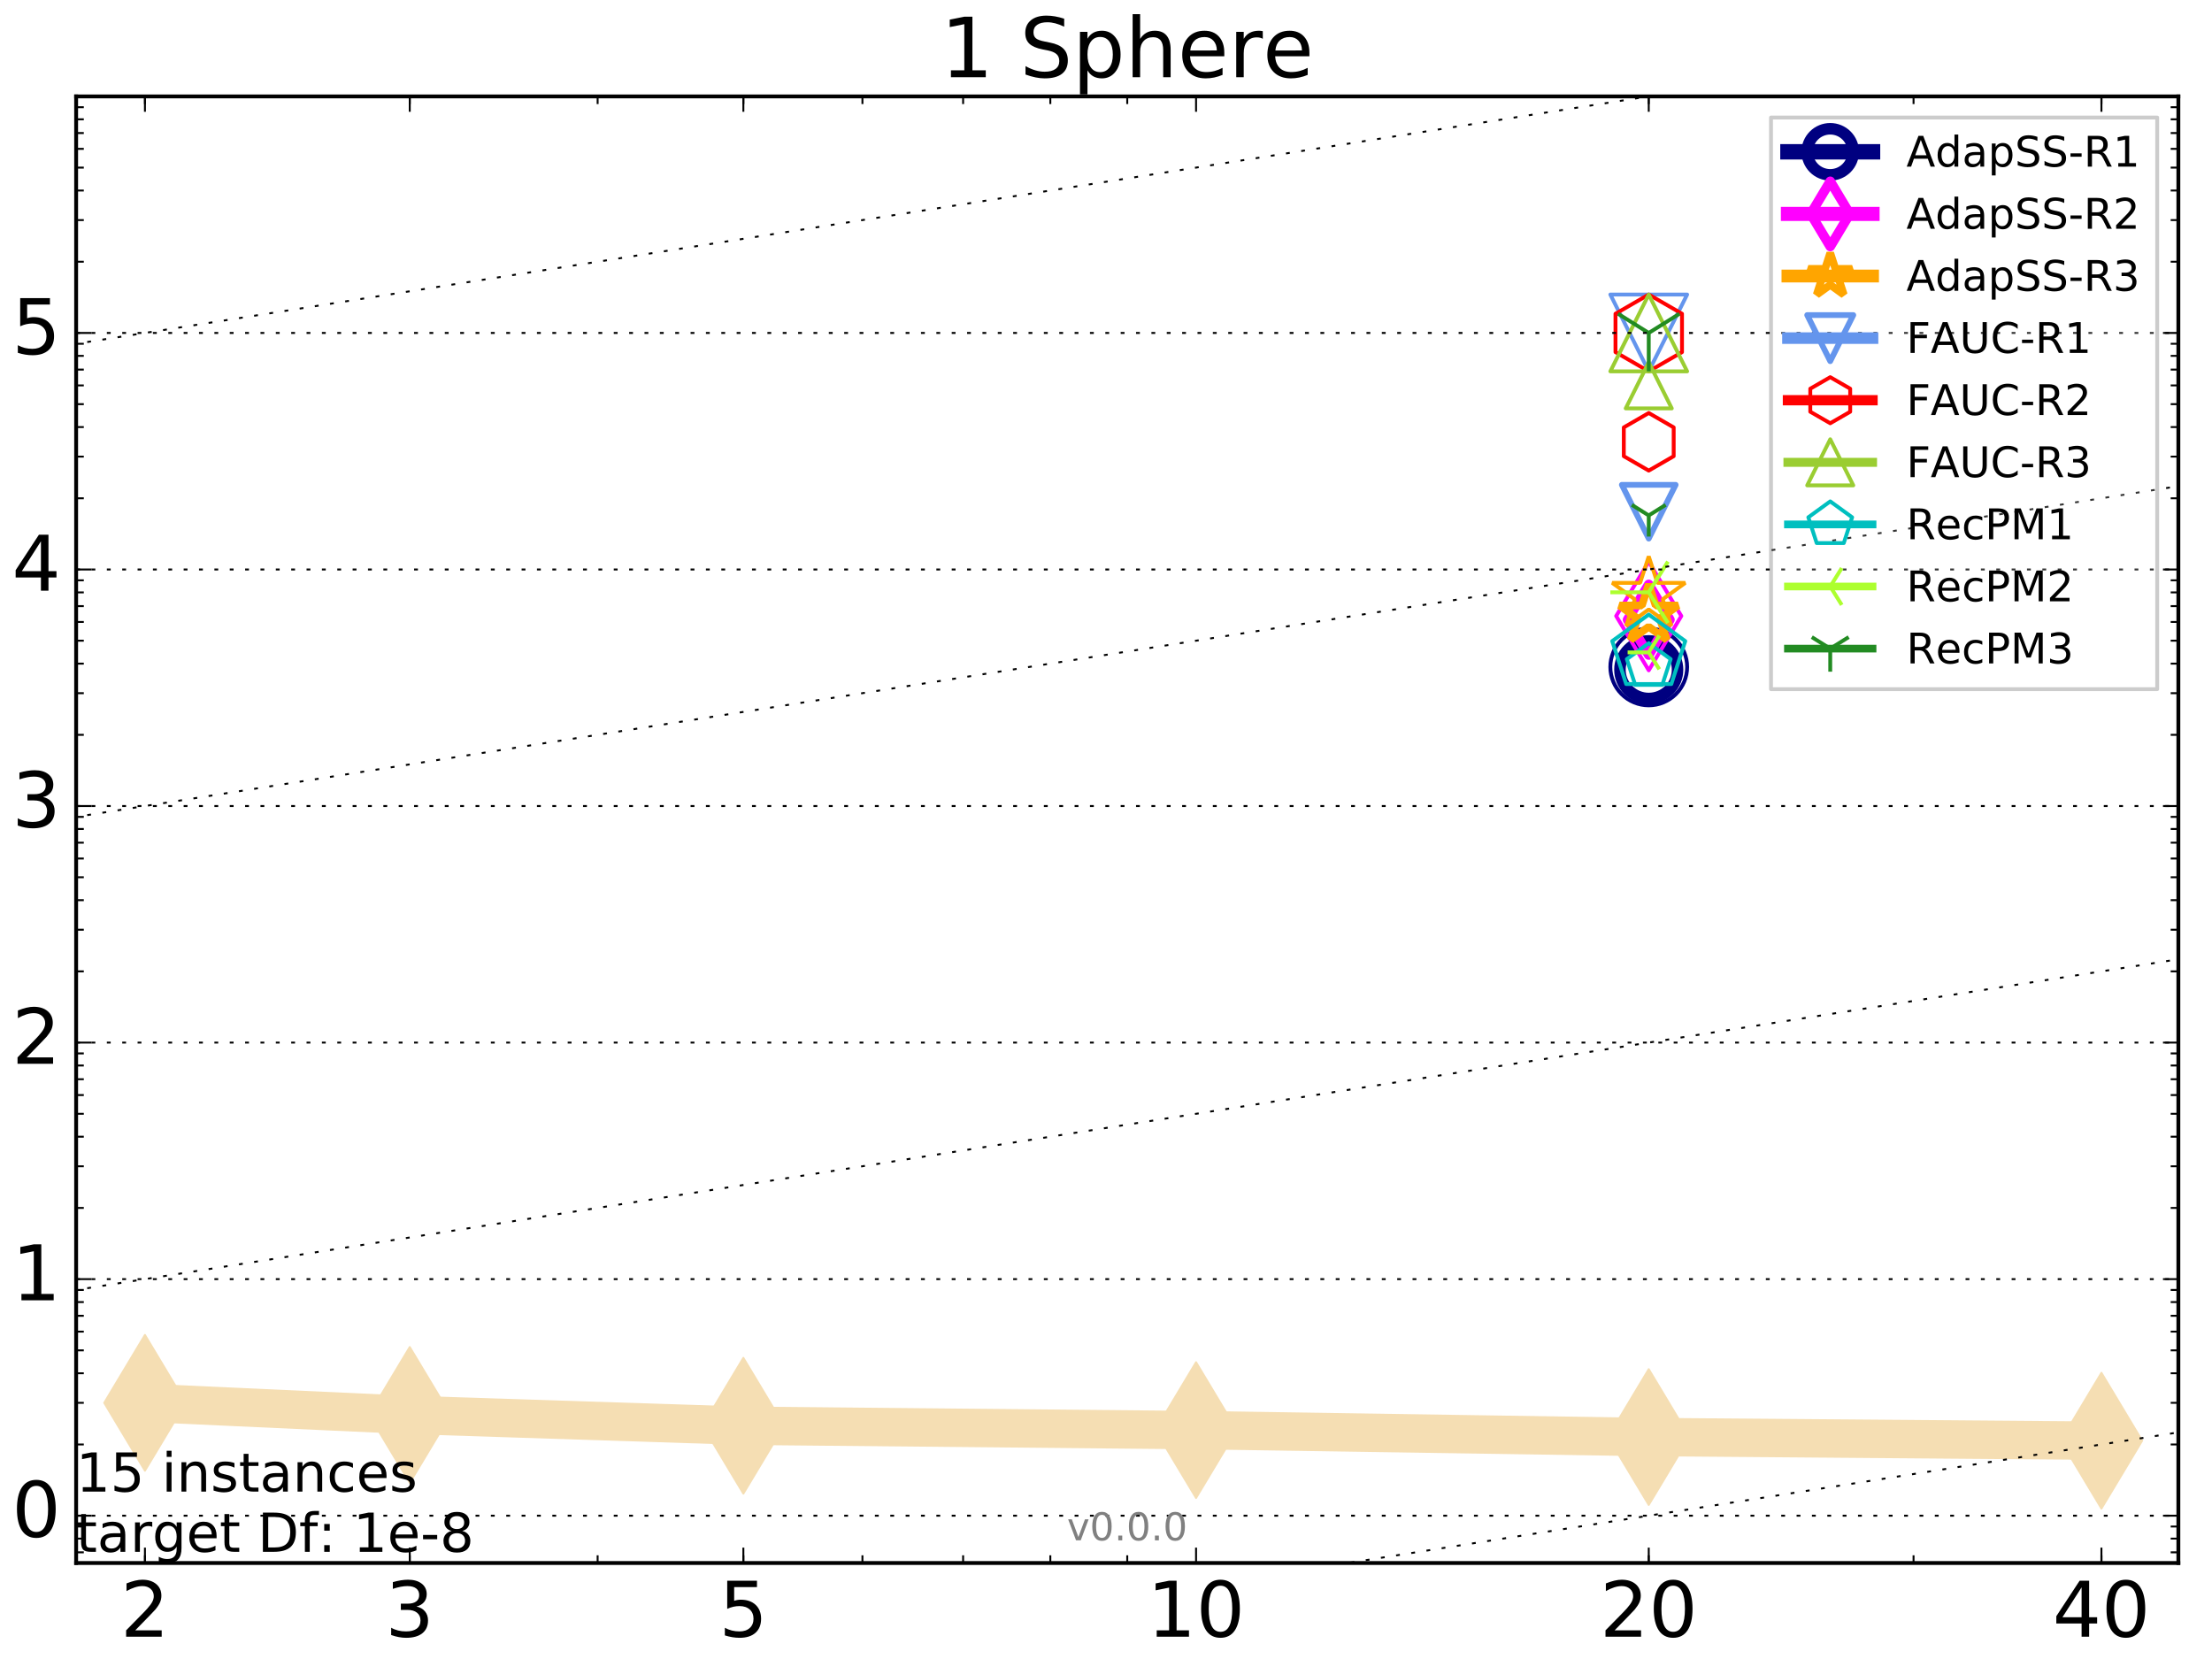 <?xml version="1.0" encoding="utf-8" standalone="no"?>
<!DOCTYPE svg PUBLIC "-//W3C//DTD SVG 1.1//EN"
  "http://www.w3.org/Graphics/SVG/1.1/DTD/svg11.dtd">
<!-- Created with matplotlib (http://matplotlib.org/) -->
<svg height="432pt" version="1.1" viewBox="0 0 576 432" width="576pt" xmlns="http://www.w3.org/2000/svg" xmlns:xlink="http://www.w3.org/1999/xlink">
 <defs>
  <style type="text/css">
*{stroke-linecap:butt;stroke-linejoin:round;stroke-miterlimit:100000;}
  </style>
 </defs>
 <g id="figure_1">
  <g id="patch_1">
   <path d="M 0 432 
L 576 432 
L 576 0 
L 0 0 
z
" style="fill:#ffffff;"/>
  </g>
  <g id="axes_1">
   <g id="patch_2">
    <path d="M 19.825 407 
L 567.24 407 
L 567.24 25.1 
L 19.825 25.1 
z
" style="fill:#ffffff;"/>
   </g>
   <g id="line2d_1">
    <path clip-path="url(#pa926f9e6bc)" d="M 37.743 365.292 
L 106.698 368.442 
L 193.571 371.261 
L 311.451 372.399 
L 429.33 374.204 
L 547.209 375.153 
" style="fill:none;stroke:#f5deb3;stroke-linecap:square;stroke-width:10.0;"/>
    <defs>
     <path d="M -0 17.678 
L 10.607 0 
L 0 -17.678 
L -10.607 -0 
z
" id="m9a332470ac" style="stroke:#f5deb3;stroke-linejoin:miter;stroke-width:0.5;"/>
    </defs>
    <g clip-path="url(#pa926f9e6bc)">
     <use style="fill:#f5deb3;stroke:#f5deb3;stroke-linejoin:miter;stroke-width:0.5;" x="37.743" xlink:href="#m9a332470ac" y="365.292"/>
     <use style="fill:#f5deb3;stroke:#f5deb3;stroke-linejoin:miter;stroke-width:0.5;" x="106.698" xlink:href="#m9a332470ac" y="368.442"/>
     <use style="fill:#f5deb3;stroke:#f5deb3;stroke-linejoin:miter;stroke-width:0.5;" x="193.571" xlink:href="#m9a332470ac" y="371.261"/>
     <use style="fill:#f5deb3;stroke:#f5deb3;stroke-linejoin:miter;stroke-width:0.5;" x="311.451" xlink:href="#m9a332470ac" y="372.399"/>
     <use style="fill:#f5deb3;stroke:#f5deb3;stroke-linejoin:miter;stroke-width:0.5;" x="429.33" xlink:href="#m9a332470ac" y="374.204"/>
     <use style="fill:#f5deb3;stroke:#f5deb3;stroke-linejoin:miter;stroke-width:0.5;" x="547.209" xlink:href="#m9a332470ac" y="375.153"/>
    </g>
   </g>
   <g id="line2d_2">
    <path clip-path="url(#pa926f9e6bc)" d="M 429.33 174.386 
" style="fill:none;stroke:#000080;stroke-linecap:square;stroke-width:4.0;"/>
    <defs>
     <path d="M 0 7.5 
C 1.989 7.5 3.897 6.71 5.303 5.303 
C 6.71 3.897 7.5 1.989 7.5 0 
C 7.5 -1.989 6.71 -3.897 5.303 -5.303 
C 3.897 -6.71 1.989 -7.5 0 -7.5 
C -1.989 -7.5 -3.897 -6.71 -5.303 -5.303 
C -6.71 -3.897 -7.5 -1.989 -7.5 0 
C -7.5 1.989 -6.71 3.897 -5.303 5.303 
C -3.897 6.71 -1.989 7.5 0 7.5 
z
" id="mf148186d44" style="stroke:#000080;stroke-width:3.0;"/>
    </defs>
    <g clip-path="url(#pa926f9e6bc)">
     <use style="fill:none;stroke:#000080;stroke-width:3.0;" x="429.33" xlink:href="#mf148186d44" y="174.386"/>
    </g>
   </g>
   <g id="line2d_3"/>
   <g id="line2d_4">
    <defs>
     <path d="M 0 10 
C 2.652 10 5.196 8.946 7.071 7.071 
C 8.946 5.196 10 2.652 10 0 
C 10 -2.652 8.946 -5.196 7.071 -7.071 
C 5.196 -8.946 2.652 -10 0 -10 
C -2.652 -10 -5.196 -8.946 -7.071 -7.071 
C -8.946 -5.196 -10 -2.652 -10 0 
C -10 2.652 -8.946 5.196 -7.071 7.071 
C -5.196 8.946 -2.652 10 0 10 
z
" id="m25bfa03394" style="stroke:#000080;"/>
    </defs>
    <g clip-path="url(#pa926f9e6bc)">
     <use style="fill:none;stroke:#000080;" x="429.33" xlink:href="#m25bfa03394" y="173.671"/>
    </g>
   </g>
   <g id="line2d_5">
    <path clip-path="url(#pa926f9e6bc)" d="M 429.33 161.371 
" style="fill:none;stroke:#ff00ff;stroke-linecap:square;stroke-width:3.667;"/>
    <defs>
     <path d="M -0 9.192 
L 5.515 0 
L 0 -9.192 
L -5.515 -0 
z
" id="m2335edc471" style="stroke:#ff00ff;stroke-linejoin:miter;stroke-width:2.5;"/>
    </defs>
    <g clip-path="url(#pa926f9e6bc)">
     <use style="fill:none;stroke:#ff00ff;stroke-linejoin:miter;stroke-width:2.5;" x="429.33" xlink:href="#m2335edc471" y="161.371"/>
    </g>
   </g>
   <g id="line2d_6"/>
   <g id="line2d_7">
    <defs>
     <path d="M -0 14.142 
L 8.485 0 
L -0 -14.142 
L -8.485 -0 
z
" id="m915ae811a5" style="stroke:#ff00ff;stroke-linejoin:miter;"/>
    </defs>
    <g clip-path="url(#pa926f9e6bc)">
     <use style="fill:none;stroke:#ff00ff;stroke-linejoin:miter;" x="429.33" xlink:href="#m915ae811a5" y="160.407"/>
    </g>
   </g>
   <g id="line2d_8">
    <path clip-path="url(#pa926f9e6bc)" d="M 429.33 160.14 
" style="fill:none;stroke:#ffa500;stroke-linecap:square;stroke-width:3.333;"/>
    <defs>
     <path d="M 0 -8 
L -1.796 -2.472 
L -7.608 -2.472 
L -2.906 0.944 
L -4.702 6.472 
L -0 3.056 
L 4.702 6.472 
L 2.906 0.944 
L 7.608 -2.472 
L 1.796 -2.472 
z
" id="mc19224a5a4" style="stroke:#ffa500;stroke-linejoin:bevel;stroke-width:2.0;"/>
    </defs>
    <g clip-path="url(#pa926f9e6bc)">
     <use style="fill:none;stroke:#ffa500;stroke-linejoin:bevel;stroke-width:2.0;" x="429.33" xlink:href="#mc19224a5a4" y="160.14"/>
    </g>
   </g>
   <g id="line2d_9"/>
   <g id="line2d_10">
    <defs>
     <path d="M 0 -10 
L -2.245 -3.09 
L -9.511 -3.09 
L -3.633 1.18 
L -5.878 8.09 
L -0 3.82 
L 5.878 8.09 
L 3.633 1.18 
L 9.511 -3.09 
L 2.245 -3.09 
z
" id="mc7ea42f412" style="stroke:#ffa500;stroke-linejoin:bevel;"/>
    </defs>
    <g clip-path="url(#pa926f9e6bc)">
     <use style="fill:none;stroke:#ffa500;stroke-linejoin:bevel;" x="429.33" xlink:href="#mc7ea42f412" y="154.87"/>
    </g>
   </g>
   <g id="line2d_11">
    <path clip-path="url(#pa926f9e6bc)" d="M 429.33 133.251 
" style="fill:none;stroke:#6495ed;stroke-linecap:square;stroke-width:3.0;"/>
    <defs>
     <path d="M -0 7 
L 7 -7 
L -7 -7 
z
" id="mcd216df7b1" style="stroke:#6495ed;stroke-linejoin:miter;stroke-width:1.5;"/>
    </defs>
    <g clip-path="url(#pa926f9e6bc)">
     <use style="fill:none;stroke:#6495ed;stroke-linejoin:miter;stroke-width:1.5;" x="429.33" xlink:href="#mcd216df7b1" y="133.251"/>
    </g>
   </g>
   <g id="line2d_12"/>
   <g id="line2d_13">
    <defs>
     <path d="M -0 10 
L 10 -10 
L -10 -10 
z
" id="ma3517cae6f" style="stroke:#6495ed;stroke-linejoin:miter;"/>
    </defs>
    <g clip-path="url(#pa926f9e6bc)">
     <use style="fill:none;stroke:#6495ed;stroke-linejoin:miter;" x="429.33" xlink:href="#ma3517cae6f" y="86.696"/>
    </g>
   </g>
   <g id="line2d_14">
    <path clip-path="url(#pa926f9e6bc)" d="M 429.33 115.045 
" style="fill:none;stroke:#ff0000;stroke-linecap:square;stroke-width:2.667;"/>
    <defs>
     <path d="M 0 -7.5 
L -6.495 -3.75 
L -6.495 3.75 
L -0 7.5 
L 6.495 3.75 
L 6.495 -3.75 
z
" id="m32c4843bd7" style="stroke:#ff0000;stroke-linejoin:miter;"/>
    </defs>
    <g clip-path="url(#pa926f9e6bc)">
     <use style="fill:none;stroke:#ff0000;stroke-linejoin:miter;" x="429.33" xlink:href="#m32c4843bd7" y="115.045"/>
    </g>
   </g>
   <g id="line2d_15"/>
   <g id="line2d_16">
    <defs>
     <path d="M 0 -10 
L -8.66 -5 
L -8.66 5 
L -0 10 
L 8.66 5 
L 8.66 -5 
z
" id="maeaacf9486" style="stroke:#ff0000;stroke-linejoin:miter;"/>
    </defs>
    <g clip-path="url(#pa926f9e6bc)">
     <use style="fill:none;stroke:#ff0000;stroke-linejoin:miter;" x="429.33" xlink:href="#maeaacf9486" y="86.697"/>
    </g>
   </g>
   <g id="line2d_17">
    <path clip-path="url(#pa926f9e6bc)" d="M 429.33 100.348 
" style="fill:none;stroke:#9acd32;stroke-linecap:square;stroke-width:2.333;"/>
    <defs>
     <path d="M 0 -6 
L -6 6 
L 6 6 
z
" id="mf3cc7b536f" style="stroke:#9acd32;stroke-linejoin:miter;"/>
    </defs>
    <g clip-path="url(#pa926f9e6bc)">
     <use style="fill:none;stroke:#9acd32;stroke-linejoin:miter;" x="429.33" xlink:href="#mf3cc7b536f" y="100.348"/>
    </g>
   </g>
   <g id="line2d_18"/>
   <g id="line2d_19">
    <defs>
     <path d="M 0 -10 
L -10 10 
L 10 10 
z
" id="m76b630def5" style="stroke:#9acd32;stroke-linejoin:miter;"/>
    </defs>
    <g clip-path="url(#pa926f9e6bc)">
     <use style="fill:none;stroke:#9acd32;stroke-linejoin:miter;" x="429.33" xlink:href="#m76b630def5" y="86.697"/>
    </g>
   </g>
   <g id="line2d_20">
    <path clip-path="url(#pa926f9e6bc)" d="M 429.33 173.486 
" style="fill:none;stroke:#00bfbf;stroke-linecap:square;stroke-width:2.0;"/>
    <defs>
     <path d="M 0 -6 
L -5.706 -1.854 
L -3.527 4.854 
L 3.527 4.854 
L 5.706 -1.854 
z
" id="m7b9173b8e4" style="stroke:#00bfbf;stroke-linejoin:miter;"/>
    </defs>
    <g clip-path="url(#pa926f9e6bc)">
     <use style="fill:none;stroke:#00bfbf;stroke-linejoin:miter;" x="429.33" xlink:href="#m7b9173b8e4" y="173.486"/>
    </g>
   </g>
   <g id="line2d_21"/>
   <g id="line2d_22">
    <defs>
     <path d="M 0 -10 
L -9.511 -3.09 
L -5.878 8.09 
L 5.878 8.09 
L 9.511 -3.09 
z
" id="m5919b9fcb9" style="stroke:#00bfbf;stroke-linejoin:miter;"/>
    </defs>
    <g clip-path="url(#pa926f9e6bc)">
     <use style="fill:none;stroke:#00bfbf;stroke-linejoin:miter;" x="429.33" xlink:href="#m5919b9fcb9" y="170.029"/>
    </g>
   </g>
   <g id="line2d_23">
    <path clip-path="url(#pa926f9e6bc)" d="M 429.33 169.881 
" style="fill:none;stroke:#adff2f;stroke-linecap:square;stroke-width:2.0;"/>
    <defs>
     <path d="M 0 0 
L -5.5 -0 
M 0 0 
L 2.75 4.4 
M 0 0 
L 2.75 -4.4 
" id="mfd2c57d818" style="stroke:#adff2f;"/>
    </defs>
    <g clip-path="url(#pa926f9e6bc)">
     <use style="fill:none;stroke:#adff2f;" x="429.33" xlink:href="#mfd2c57d818" y="169.881"/>
    </g>
   </g>
   <g id="line2d_24"/>
   <g id="line2d_25">
    <defs>
     <path d="M 0 0 
L -10 -0 
M 0 0 
L 5 8 
M 0 0 
L 5 -8 
" id="mcb65790721" style="stroke:#adff2f;"/>
    </defs>
    <g clip-path="url(#pa926f9e6bc)">
     <use style="fill:none;stroke:#adff2f;" x="429.33" xlink:href="#mcb65790721" y="154.231"/>
    </g>
   </g>
   <g id="line2d_26">
    <path clip-path="url(#pa926f9e6bc)" d="M 429.33 134.22 
" style="fill:none;stroke:#228b22;stroke-linecap:square;stroke-width:2.0;"/>
    <defs>
     <path d="M 0 0 
L 0 5.5 
M 0 0 
L 4.4 -2.75 
M 0 0 
L -4.4 -2.75 
" id="m10823298b7" style="stroke:#228b22;"/>
    </defs>
    <g clip-path="url(#pa926f9e6bc)">
     <use style="fill:none;stroke:#228b22;" x="429.33" xlink:href="#m10823298b7" y="134.22"/>
    </g>
   </g>
   <g id="line2d_27"/>
   <g id="line2d_28">
    <defs>
     <path d="M 0 0 
L 0 10 
M 0 0 
L 8 -5 
M 0 0 
L -8 -5 
" id="m94810d68b9" style="stroke:#228b22;"/>
    </defs>
    <g clip-path="url(#pa926f9e6bc)">
     <use style="fill:none;stroke:#228b22;" x="429.33" xlink:href="#m94810d68b9" y="86.697"/>
    </g>
   </g>
   <g id="line2d_29"/>
   <g id="line2d_30">
    <path clip-path="url(#pa926f9e6bc)" d="M -353.844 517.874 
M 185.724 433 
L 577 371.452 
" style="fill:none;stroke:#000000;stroke-dasharray:1,3;stroke-dashoffset:0.0;stroke-width:0.5;"/>
   </g>
   <g id="line2d_31">
    <path clip-path="url(#pa926f9e6bc)" d="M -353.844 394.681 
M -1 339.178 
L 577 248.259 
" style="fill:none;stroke:#000000;stroke-dasharray:1,3;stroke-dashoffset:0.0;stroke-width:0.5;"/>
   </g>
   <g id="line2d_32">
    <path clip-path="url(#pa926f9e6bc)" d="M -353.844 271.487 
M -1 215.985 
L 577 125.065 
" style="fill:none;stroke:#000000;stroke-dasharray:1,3;stroke-dashoffset:0.0;stroke-width:0.5;"/>
   </g>
   <g id="line2d_33">
    <path clip-path="url(#pa926f9e6bc)" d="M -353.844 148.294 
M -1 92.791 
L 577 1.871 
" style="fill:none;stroke:#000000;stroke-dasharray:1,3;stroke-dashoffset:0.0;stroke-width:0.5;"/>
   </g>
   <g id="line2d_34">
    <path clip-path="url(#pa926f9e6bc)" d="M -353.844 25.1 
" style="fill:none;stroke:#000000;stroke-dasharray:1,3;stroke-dashoffset:0.0;stroke-width:0.5;"/>
   </g>
   <g id="patch_3">
    <path d="M 19.825 25.1 
L 567.24 25.1 
" style="fill:none;stroke:#000000;stroke-linecap:square;stroke-linejoin:miter;"/>
   </g>
   <g id="patch_4">
    <path d="M 567.24 407 
L 567.24 25.1 
" style="fill:none;stroke:#000000;stroke-linecap:square;stroke-linejoin:miter;"/>
   </g>
   <g id="patch_5">
    <path d="M 19.825 407 
L 567.24 407 
" style="fill:none;stroke:#000000;stroke-linecap:square;stroke-linejoin:miter;"/>
   </g>
   <g id="patch_6">
    <path d="M 19.825 407 
L 19.825 25.1 
" style="fill:none;stroke:#000000;stroke-linecap:square;stroke-linejoin:miter;"/>
   </g>
   <g id="matplotlib.axis_1">
    <g id="xtick_1">
     <g id="line2d_35">
      <defs>
       <path d="M 0 0 
L 0 -4 
" id="m0240c42600" style="stroke:#000000;stroke-width:0.5;"/>
      </defs>
      <g>
       <use style="stroke:#000000;stroke-width:0.5;" x="37.743" xlink:href="#m0240c42600" y="407.0"/>
      </g>
     </g>
     <g id="line2d_36">
      <defs>
       <path d="M 0 0 
L 0 4 
" id="m081c87c260" style="stroke:#000000;stroke-width:0.5;"/>
      </defs>
      <g>
       <use style="stroke:#000000;stroke-width:0.5;" x="37.743" xlink:href="#m081c87c260" y="25.1"/>
      </g>
     </g>
     <g id="text_1">
      <!-- 2 -->
      <defs>
       <path d="M 19.188 8.297 
L 53.609 8.297 
L 53.609 0 
L 7.328 0 
L 7.328 8.297 
Q 12.938 14.109 22.625 23.891 
Q 32.328 33.688 34.812 36.531 
Q 39.547 41.844 41.422 45.531 
Q 43.312 49.219 43.312 52.781 
Q 43.312 58.594 39.234 62.25 
Q 35.156 65.922 28.609 65.922 
Q 23.969 65.922 18.812 64.312 
Q 13.672 62.703 7.812 59.422 
L 7.812 69.391 
Q 13.766 71.781 18.938 73 
Q 24.125 74.219 28.422 74.219 
Q 39.75 74.219 46.484 68.547 
Q 53.219 62.891 53.219 53.422 
Q 53.219 48.922 51.531 44.891 
Q 49.859 40.875 45.406 35.406 
Q 44.188 33.984 37.641 27.219 
Q 31.109 20.453 19.188 8.297 
" id="BitstreamVeraSans-Roman-32"/>
      </defs>
      <g transform="translate(31.381 426.197)scale(0.2 -0.2)">
       <use xlink:href="#BitstreamVeraSans-Roman-32"/>
      </g>
     </g>
    </g>
    <g id="xtick_2">
     <g id="line2d_37">
      <g>
       <use style="stroke:#000000;stroke-width:0.5;" x="106.698" xlink:href="#m0240c42600" y="407.0"/>
      </g>
     </g>
     <g id="line2d_38">
      <g>
       <use style="stroke:#000000;stroke-width:0.5;" x="106.698" xlink:href="#m081c87c260" y="25.1"/>
      </g>
     </g>
     <g id="text_2">
      <!-- 3 -->
      <defs>
       <path d="M 40.578 39.312 
Q 47.656 37.797 51.625 33 
Q 55.609 28.219 55.609 21.188 
Q 55.609 10.406 48.188 4.484 
Q 40.766 -1.422 27.094 -1.422 
Q 22.516 -1.422 17.656 -0.516 
Q 12.797 0.391 7.625 2.203 
L 7.625 11.719 
Q 11.719 9.328 16.594 8.109 
Q 21.484 6.891 26.812 6.891 
Q 36.078 6.891 40.938 10.547 
Q 45.797 14.203 45.797 21.188 
Q 45.797 27.641 41.281 31.266 
Q 36.766 34.906 28.719 34.906 
L 20.219 34.906 
L 20.219 43.016 
L 29.109 43.016 
Q 36.375 43.016 40.234 45.922 
Q 44.094 48.828 44.094 54.297 
Q 44.094 59.906 40.109 62.906 
Q 36.141 65.922 28.719 65.922 
Q 24.656 65.922 20.016 65.031 
Q 15.375 64.156 9.812 62.312 
L 9.812 71.094 
Q 15.438 72.656 20.344 73.438 
Q 25.25 74.219 29.594 74.219 
Q 40.828 74.219 47.359 69.109 
Q 53.906 64.016 53.906 55.328 
Q 53.906 49.266 50.438 45.094 
Q 46.969 40.922 40.578 39.312 
" id="BitstreamVeraSans-Roman-33"/>
      </defs>
      <g transform="translate(100.336 426.197)scale(0.2 -0.2)">
       <use xlink:href="#BitstreamVeraSans-Roman-33"/>
      </g>
     </g>
    </g>
    <g id="xtick_3">
     <g id="line2d_39">
      <g>
       <use style="stroke:#000000;stroke-width:0.5;" x="193.571" xlink:href="#m0240c42600" y="407.0"/>
      </g>
     </g>
     <g id="line2d_40">
      <g>
       <use style="stroke:#000000;stroke-width:0.5;" x="193.571" xlink:href="#m081c87c260" y="25.1"/>
      </g>
     </g>
     <g id="text_3">
      <!-- 5 -->
      <defs>
       <path d="M 10.797 72.906 
L 49.516 72.906 
L 49.516 64.594 
L 19.828 64.594 
L 19.828 46.734 
Q 21.969 47.469 24.109 47.828 
Q 26.266 48.188 28.422 48.188 
Q 40.625 48.188 47.75 41.5 
Q 54.891 34.812 54.891 23.391 
Q 54.891 11.625 47.562 5.094 
Q 40.234 -1.422 26.906 -1.422 
Q 22.312 -1.422 17.547 -0.641 
Q 12.797 0.141 7.719 1.703 
L 7.719 11.625 
Q 12.109 9.234 16.797 8.062 
Q 21.484 6.891 26.703 6.891 
Q 35.156 6.891 40.078 11.328 
Q 45.016 15.766 45.016 23.391 
Q 45.016 31 40.078 35.438 
Q 35.156 39.891 26.703 39.891 
Q 22.75 39.891 18.812 39.016 
Q 14.891 38.141 10.797 36.281 
z
" id="BitstreamVeraSans-Roman-35"/>
      </defs>
      <g transform="translate(187.209 426.197)scale(0.2 -0.2)">
       <use xlink:href="#BitstreamVeraSans-Roman-35"/>
      </g>
     </g>
    </g>
    <g id="xtick_4">
     <g id="line2d_41">
      <g>
       <use style="stroke:#000000;stroke-width:0.5;" x="311.451" xlink:href="#m0240c42600" y="407.0"/>
      </g>
     </g>
     <g id="line2d_42">
      <g>
       <use style="stroke:#000000;stroke-width:0.5;" x="311.451" xlink:href="#m081c87c260" y="25.1"/>
      </g>
     </g>
     <g id="text_4">
      <!-- 10 -->
      <defs>
       <path d="M 31.781 66.406 
Q 24.172 66.406 20.328 58.906 
Q 16.5 51.422 16.5 36.375 
Q 16.5 21.391 20.328 13.891 
Q 24.172 6.391 31.781 6.391 
Q 39.453 6.391 43.281 13.891 
Q 47.125 21.391 47.125 36.375 
Q 47.125 51.422 43.281 58.906 
Q 39.453 66.406 31.781 66.406 
M 31.781 74.219 
Q 44.047 74.219 50.516 64.516 
Q 56.984 54.828 56.984 36.375 
Q 56.984 17.969 50.516 8.266 
Q 44.047 -1.422 31.781 -1.422 
Q 19.531 -1.422 13.062 8.266 
Q 6.594 17.969 6.594 36.375 
Q 6.594 54.828 13.062 64.516 
Q 19.531 74.219 31.781 74.219 
" id="BitstreamVeraSans-Roman-30"/>
       <path d="M 12.406 8.297 
L 28.516 8.297 
L 28.516 63.922 
L 10.984 60.406 
L 10.984 69.391 
L 28.422 72.906 
L 38.281 72.906 
L 38.281 8.297 
L 54.391 8.297 
L 54.391 0 
L 12.406 0 
z
" id="BitstreamVeraSans-Roman-31"/>
      </defs>
      <g transform="translate(298.726 426.197)scale(0.2 -0.2)">
       <use xlink:href="#BitstreamVeraSans-Roman-31"/>
       <use x="63.623" xlink:href="#BitstreamVeraSans-Roman-30"/>
      </g>
     </g>
    </g>
    <g id="xtick_5">
     <g id="line2d_43">
      <g>
       <use style="stroke:#000000;stroke-width:0.5;" x="429.33" xlink:href="#m0240c42600" y="407.0"/>
      </g>
     </g>
     <g id="line2d_44">
      <g>
       <use style="stroke:#000000;stroke-width:0.5;" x="429.33" xlink:href="#m081c87c260" y="25.1"/>
      </g>
     </g>
     <g id="text_5">
      <!-- 20 -->
      <g transform="translate(416.605 426.197)scale(0.2 -0.2)">
       <use xlink:href="#BitstreamVeraSans-Roman-32"/>
       <use x="63.623" xlink:href="#BitstreamVeraSans-Roman-30"/>
      </g>
     </g>
    </g>
    <g id="xtick_6">
     <g id="line2d_45">
      <g>
       <use style="stroke:#000000;stroke-width:0.5;" x="547.209" xlink:href="#m0240c42600" y="407.0"/>
      </g>
     </g>
     <g id="line2d_46">
      <g>
       <use style="stroke:#000000;stroke-width:0.5;" x="547.209" xlink:href="#m081c87c260" y="25.1"/>
      </g>
     </g>
     <g id="text_6">
      <!-- 40 -->
      <defs>
       <path d="M 37.797 64.312 
L 12.891 25.391 
L 37.797 25.391 
z
M 35.203 72.906 
L 47.609 72.906 
L 47.609 25.391 
L 58.016 25.391 
L 58.016 17.188 
L 47.609 17.188 
L 47.609 0 
L 37.797 0 
L 37.797 17.188 
L 4.891 17.188 
L 4.891 26.703 
z
" id="BitstreamVeraSans-Roman-34"/>
      </defs>
      <g transform="translate(534.484 426.197)scale(0.2 -0.2)">
       <use xlink:href="#BitstreamVeraSans-Roman-34"/>
       <use x="63.623" xlink:href="#BitstreamVeraSans-Roman-30"/>
      </g>
     </g>
    </g>
    <g id="xtick_7">
     <g id="line2d_47">
      <defs>
       <path d="M 0 0 
L 0 -2 
" id="mdf21bf425d" style="stroke:#000000;stroke-width:0.5;"/>
      </defs>
      <g>
       <use style="stroke:#000000;stroke-width:0.5;" x="37.743" xlink:href="#mdf21bf425d" y="407.0"/>
      </g>
     </g>
     <g id="line2d_48">
      <defs>
       <path d="M 0 0 
L 0 2 
" id="mc4add8a19a" style="stroke:#000000;stroke-width:0.5;"/>
      </defs>
      <g>
       <use style="stroke:#000000;stroke-width:0.5;" x="37.743" xlink:href="#mc4add8a19a" y="25.1"/>
      </g>
     </g>
    </g>
    <g id="xtick_8">
     <g id="line2d_49">
      <g>
       <use style="stroke:#000000;stroke-width:0.5;" x="106.698" xlink:href="#mdf21bf425d" y="407.0"/>
      </g>
     </g>
     <g id="line2d_50">
      <g>
       <use style="stroke:#000000;stroke-width:0.5;" x="106.698" xlink:href="#mc4add8a19a" y="25.1"/>
      </g>
     </g>
    </g>
    <g id="xtick_9">
     <g id="line2d_51">
      <g>
       <use style="stroke:#000000;stroke-width:0.5;" x="155.622" xlink:href="#mdf21bf425d" y="407.0"/>
      </g>
     </g>
     <g id="line2d_52">
      <g>
       <use style="stroke:#000000;stroke-width:0.5;" x="155.622" xlink:href="#mc4add8a19a" y="25.1"/>
      </g>
     </g>
    </g>
    <g id="xtick_10">
     <g id="line2d_53">
      <g>
       <use style="stroke:#000000;stroke-width:0.5;" x="193.571" xlink:href="#mdf21bf425d" y="407.0"/>
      </g>
     </g>
     <g id="line2d_54">
      <g>
       <use style="stroke:#000000;stroke-width:0.5;" x="193.571" xlink:href="#mc4add8a19a" y="25.1"/>
      </g>
     </g>
    </g>
    <g id="xtick_11">
     <g id="line2d_55">
      <g>
       <use style="stroke:#000000;stroke-width:0.5;" x="224.577" xlink:href="#mdf21bf425d" y="407.0"/>
      </g>
     </g>
     <g id="line2d_56">
      <g>
       <use style="stroke:#000000;stroke-width:0.5;" x="224.577" xlink:href="#mc4add8a19a" y="25.1"/>
      </g>
     </g>
    </g>
    <g id="xtick_12">
     <g id="line2d_57">
      <g>
       <use style="stroke:#000000;stroke-width:0.5;" x="250.793" xlink:href="#mdf21bf425d" y="407.0"/>
      </g>
     </g>
     <g id="line2d_58">
      <g>
       <use style="stroke:#000000;stroke-width:0.5;" x="250.793" xlink:href="#mc4add8a19a" y="25.1"/>
      </g>
     </g>
    </g>
    <g id="xtick_13">
     <g id="line2d_59">
      <g>
       <use style="stroke:#000000;stroke-width:0.5;" x="273.502" xlink:href="#mdf21bf425d" y="407.0"/>
      </g>
     </g>
     <g id="line2d_60">
      <g>
       <use style="stroke:#000000;stroke-width:0.5;" x="273.502" xlink:href="#mc4add8a19a" y="25.1"/>
      </g>
     </g>
    </g>
    <g id="xtick_14">
     <g id="line2d_61">
      <g>
       <use style="stroke:#000000;stroke-width:0.5;" x="293.533" xlink:href="#mdf21bf425d" y="407.0"/>
      </g>
     </g>
     <g id="line2d_62">
      <g>
       <use style="stroke:#000000;stroke-width:0.5;" x="293.533" xlink:href="#mc4add8a19a" y="25.1"/>
      </g>
     </g>
    </g>
    <g id="xtick_15">
     <g id="line2d_63">
      <g>
       <use style="stroke:#000000;stroke-width:0.5;" x="429.33" xlink:href="#mdf21bf425d" y="407.0"/>
      </g>
     </g>
     <g id="line2d_64">
      <g>
       <use style="stroke:#000000;stroke-width:0.5;" x="429.33" xlink:href="#mc4add8a19a" y="25.1"/>
      </g>
     </g>
    </g>
    <g id="xtick_16">
     <g id="line2d_65">
      <g>
       <use style="stroke:#000000;stroke-width:0.5;" x="498.285" xlink:href="#mdf21bf425d" y="407.0"/>
      </g>
     </g>
     <g id="line2d_66">
      <g>
       <use style="stroke:#000000;stroke-width:0.5;" x="498.285" xlink:href="#mc4add8a19a" y="25.1"/>
      </g>
     </g>
    </g>
    <g id="xtick_17">
     <g id="line2d_67">
      <g>
       <use style="stroke:#000000;stroke-width:0.5;" x="547.209" xlink:href="#mdf21bf425d" y="407.0"/>
      </g>
     </g>
     <g id="line2d_68">
      <g>
       <use style="stroke:#000000;stroke-width:0.5;" x="547.209" xlink:href="#mc4add8a19a" y="25.1"/>
      </g>
     </g>
    </g>
   </g>
   <g id="matplotlib.axis_2">
    <g id="ytick_1">
     <g id="line2d_69">
      <path clip-path="url(#pa926f9e6bc)" d="M 19.825 394.681 
L 567.24 394.681 
" style="fill:none;stroke:#000000;stroke-dasharray:1,3;stroke-dashoffset:0.0;stroke-width:0.5;"/>
     </g>
     <g id="line2d_70">
      <defs>
       <path d="M 0 0 
L 4 0 
" id="m7d6e10c35a" style="stroke:#000000;stroke-width:0.5;"/>
      </defs>
      <g>
       <use style="stroke:#000000;stroke-width:0.5;" x="19.825" xlink:href="#m7d6e10c35a" y="394.681"/>
      </g>
     </g>
     <g id="line2d_71">
      <defs>
       <path d="M 0 0 
L -4 0 
" id="m9236ee1557" style="stroke:#000000;stroke-width:0.5;"/>
      </defs>
      <g>
       <use style="stroke:#000000;stroke-width:0.5;" x="567.24" xlink:href="#m9236ee1557" y="394.681"/>
      </g>
     </g>
     <g id="text_7">
      <!-- 0 -->
      <g transform="translate(3.1 400.199)scale(0.2 -0.2)">
       <use xlink:href="#BitstreamVeraSans-Roman-30"/>
      </g>
     </g>
    </g>
    <g id="ytick_2">
     <g id="line2d_72">
      <path clip-path="url(#pa926f9e6bc)" d="M 19.825 333.084 
L 567.24 333.084 
" style="fill:none;stroke:#000000;stroke-dasharray:1,3;stroke-dashoffset:0.0;stroke-width:0.5;"/>
     </g>
     <g id="line2d_73">
      <g>
       <use style="stroke:#000000;stroke-width:0.5;" x="19.825" xlink:href="#m7d6e10c35a" y="333.084"/>
      </g>
     </g>
     <g id="line2d_74">
      <g>
       <use style="stroke:#000000;stroke-width:0.5;" x="567.24" xlink:href="#m9236ee1557" y="333.084"/>
      </g>
     </g>
     <g id="text_8">
      <!-- 1 -->
      <g transform="translate(3.1 338.603)scale(0.2 -0.2)">
       <use xlink:href="#BitstreamVeraSans-Roman-31"/>
      </g>
     </g>
    </g>
    <g id="ytick_3">
     <g id="line2d_75">
      <path clip-path="url(#pa926f9e6bc)" d="M 19.825 271.487 
L 567.24 271.487 
" style="fill:none;stroke:#000000;stroke-dasharray:1,3;stroke-dashoffset:0.0;stroke-width:0.5;"/>
     </g>
     <g id="line2d_76">
      <g>
       <use style="stroke:#000000;stroke-width:0.5;" x="19.825" xlink:href="#m7d6e10c35a" y="271.487"/>
      </g>
     </g>
     <g id="line2d_77">
      <g>
       <use style="stroke:#000000;stroke-width:0.5;" x="567.24" xlink:href="#m9236ee1557" y="271.487"/>
      </g>
     </g>
     <g id="text_9">
      <!-- 2 -->
      <g transform="translate(3.1 277.006)scale(0.2 -0.2)">
       <use xlink:href="#BitstreamVeraSans-Roman-32"/>
      </g>
     </g>
    </g>
    <g id="ytick_4">
     <g id="line2d_78">
      <path clip-path="url(#pa926f9e6bc)" d="M 19.825 209.89 
L 567.24 209.89 
" style="fill:none;stroke:#000000;stroke-dasharray:1,3;stroke-dashoffset:0.0;stroke-width:0.5;"/>
     </g>
     <g id="line2d_79">
      <g>
       <use style="stroke:#000000;stroke-width:0.5;" x="19.825" xlink:href="#m7d6e10c35a" y="209.89"/>
      </g>
     </g>
     <g id="line2d_80">
      <g>
       <use style="stroke:#000000;stroke-width:0.5;" x="567.24" xlink:href="#m9236ee1557" y="209.89"/>
      </g>
     </g>
     <g id="text_10">
      <!-- 3 -->
      <g transform="translate(3.1 215.409)scale(0.2 -0.2)">
       <use xlink:href="#BitstreamVeraSans-Roman-33"/>
      </g>
     </g>
    </g>
    <g id="ytick_5">
     <g id="line2d_81">
      <path clip-path="url(#pa926f9e6bc)" d="M 19.825 148.294 
L 567.24 148.294 
" style="fill:none;stroke:#000000;stroke-dasharray:1,3;stroke-dashoffset:0.0;stroke-width:0.5;"/>
     </g>
     <g id="line2d_82">
      <g>
       <use style="stroke:#000000;stroke-width:0.5;" x="19.825" xlink:href="#m7d6e10c35a" y="148.294"/>
      </g>
     </g>
     <g id="line2d_83">
      <g>
       <use style="stroke:#000000;stroke-width:0.5;" x="567.24" xlink:href="#m9236ee1557" y="148.294"/>
      </g>
     </g>
     <g id="text_11">
      <!-- 4 -->
      <g transform="translate(3.1 153.812)scale(0.2 -0.2)">
       <use xlink:href="#BitstreamVeraSans-Roman-34"/>
      </g>
     </g>
    </g>
    <g id="ytick_6">
     <g id="line2d_84">
      <path clip-path="url(#pa926f9e6bc)" d="M 19.825 86.697 
L 567.24 86.697 
" style="fill:none;stroke:#000000;stroke-dasharray:1,3;stroke-dashoffset:0.0;stroke-width:0.5;"/>
     </g>
     <g id="line2d_85">
      <g>
       <use style="stroke:#000000;stroke-width:0.5;" x="19.825" xlink:href="#m7d6e10c35a" y="86.697"/>
      </g>
     </g>
     <g id="line2d_86">
      <g>
       <use style="stroke:#000000;stroke-width:0.5;" x="567.24" xlink:href="#m9236ee1557" y="86.697"/>
      </g>
     </g>
     <g id="text_12">
      <!-- 5 -->
      <g transform="translate(3.1 92.216)scale(0.2 -0.2)">
       <use xlink:href="#BitstreamVeraSans-Roman-35"/>
      </g>
     </g>
    </g>
    <g id="ytick_7">
     <g id="line2d_87">
      <defs>
       <path d="M 0 0 
L 2 0 
" id="mb20009b83f" style="stroke:#000000;stroke-width:0.5;"/>
      </defs>
      <g>
       <use style="stroke:#000000;stroke-width:0.5;" x="19.825" xlink:href="#mb20009b83f" y="404.222"/>
      </g>
     </g>
     <g id="line2d_88">
      <defs>
       <path d="M 0 0 
L -2 0 
" id="m6976153fbf" style="stroke:#000000;stroke-width:0.5;"/>
      </defs>
      <g>
       <use style="stroke:#000000;stroke-width:0.5;" x="567.24" xlink:href="#m6976153fbf" y="404.222"/>
      </g>
     </g>
    </g>
    <g id="ytick_8">
     <g id="line2d_89">
      <g>
       <use style="stroke:#000000;stroke-width:0.5;" x="19.825" xlink:href="#mb20009b83f" y="400.65"/>
      </g>
     </g>
     <g id="line2d_90">
      <g>
       <use style="stroke:#000000;stroke-width:0.5;" x="567.24" xlink:href="#m6976153fbf" y="400.65"/>
      </g>
     </g>
    </g>
    <g id="ytick_9">
     <g id="line2d_91">
      <g>
       <use style="stroke:#000000;stroke-width:0.5;" x="19.825" xlink:href="#mb20009b83f" y="397.499"/>
      </g>
     </g>
     <g id="line2d_92">
      <g>
       <use style="stroke:#000000;stroke-width:0.5;" x="567.24" xlink:href="#m6976153fbf" y="397.499"/>
      </g>
     </g>
    </g>
    <g id="ytick_10">
     <g id="line2d_93">
      <g>
       <use style="stroke:#000000;stroke-width:0.5;" x="19.825" xlink:href="#mb20009b83f" y="376.138"/>
      </g>
     </g>
     <g id="line2d_94">
      <g>
       <use style="stroke:#000000;stroke-width:0.5;" x="567.24" xlink:href="#m6976153fbf" y="376.138"/>
      </g>
     </g>
    </g>
    <g id="ytick_11">
     <g id="line2d_95">
      <g>
       <use style="stroke:#000000;stroke-width:0.5;" x="19.825" xlink:href="#mb20009b83f" y="365.292"/>
      </g>
     </g>
     <g id="line2d_96">
      <g>
       <use style="stroke:#000000;stroke-width:0.5;" x="567.24" xlink:href="#m6976153fbf" y="365.292"/>
      </g>
     </g>
    </g>
    <g id="ytick_12">
     <g id="line2d_97">
      <g>
       <use style="stroke:#000000;stroke-width:0.5;" x="19.825" xlink:href="#mb20009b83f" y="357.596"/>
      </g>
     </g>
     <g id="line2d_98">
      <g>
       <use style="stroke:#000000;stroke-width:0.5;" x="567.24" xlink:href="#m6976153fbf" y="357.596"/>
      </g>
     </g>
    </g>
    <g id="ytick_13">
     <g id="line2d_99">
      <g>
       <use style="stroke:#000000;stroke-width:0.5;" x="19.825" xlink:href="#mb20009b83f" y="351.626"/>
      </g>
     </g>
     <g id="line2d_100">
      <g>
       <use style="stroke:#000000;stroke-width:0.5;" x="567.24" xlink:href="#m6976153fbf" y="351.626"/>
      </g>
     </g>
    </g>
    <g id="ytick_14">
     <g id="line2d_101">
      <g>
       <use style="stroke:#000000;stroke-width:0.5;" x="19.825" xlink:href="#mb20009b83f" y="346.749"/>
      </g>
     </g>
     <g id="line2d_102">
      <g>
       <use style="stroke:#000000;stroke-width:0.5;" x="567.24" xlink:href="#m6976153fbf" y="346.749"/>
      </g>
     </g>
    </g>
    <g id="ytick_15">
     <g id="line2d_103">
      <g>
       <use style="stroke:#000000;stroke-width:0.5;" x="19.825" xlink:href="#mb20009b83f" y="342.625"/>
      </g>
     </g>
     <g id="line2d_104">
      <g>
       <use style="stroke:#000000;stroke-width:0.5;" x="567.24" xlink:href="#m6976153fbf" y="342.625"/>
      </g>
     </g>
    </g>
    <g id="ytick_16">
     <g id="line2d_105">
      <g>
       <use style="stroke:#000000;stroke-width:0.5;" x="19.825" xlink:href="#mb20009b83f" y="339.053"/>
      </g>
     </g>
     <g id="line2d_106">
      <g>
       <use style="stroke:#000000;stroke-width:0.5;" x="567.24" xlink:href="#m6976153fbf" y="339.053"/>
      </g>
     </g>
    </g>
    <g id="ytick_17">
     <g id="line2d_107">
      <g>
       <use style="stroke:#000000;stroke-width:0.5;" x="19.825" xlink:href="#mb20009b83f" y="335.902"/>
      </g>
     </g>
     <g id="line2d_108">
      <g>
       <use style="stroke:#000000;stroke-width:0.5;" x="567.24" xlink:href="#m6976153fbf" y="335.902"/>
      </g>
     </g>
    </g>
    <g id="ytick_18">
     <g id="line2d_109">
      <g>
       <use style="stroke:#000000;stroke-width:0.5;" x="19.825" xlink:href="#mb20009b83f" y="314.541"/>
      </g>
     </g>
     <g id="line2d_110">
      <g>
       <use style="stroke:#000000;stroke-width:0.5;" x="567.24" xlink:href="#m6976153fbf" y="314.541"/>
      </g>
     </g>
    </g>
    <g id="ytick_19">
     <g id="line2d_111">
      <g>
       <use style="stroke:#000000;stroke-width:0.5;" x="19.825" xlink:href="#mb20009b83f" y="303.695"/>
      </g>
     </g>
     <g id="line2d_112">
      <g>
       <use style="stroke:#000000;stroke-width:0.5;" x="567.24" xlink:href="#m6976153fbf" y="303.695"/>
      </g>
     </g>
    </g>
    <g id="ytick_20">
     <g id="line2d_113">
      <g>
       <use style="stroke:#000000;stroke-width:0.5;" x="19.825" xlink:href="#mb20009b83f" y="295.999"/>
      </g>
     </g>
     <g id="line2d_114">
      <g>
       <use style="stroke:#000000;stroke-width:0.5;" x="567.24" xlink:href="#m6976153fbf" y="295.999"/>
      </g>
     </g>
    </g>
    <g id="ytick_21">
     <g id="line2d_115">
      <g>
       <use style="stroke:#000000;stroke-width:0.5;" x="19.825" xlink:href="#mb20009b83f" y="290.03"/>
      </g>
     </g>
     <g id="line2d_116">
      <g>
       <use style="stroke:#000000;stroke-width:0.5;" x="567.24" xlink:href="#m6976153fbf" y="290.03"/>
      </g>
     </g>
    </g>
    <g id="ytick_22">
     <g id="line2d_117">
      <g>
       <use style="stroke:#000000;stroke-width:0.5;" x="19.825" xlink:href="#mb20009b83f" y="285.152"/>
      </g>
     </g>
     <g id="line2d_118">
      <g>
       <use style="stroke:#000000;stroke-width:0.5;" x="567.24" xlink:href="#m6976153fbf" y="285.152"/>
      </g>
     </g>
    </g>
    <g id="ytick_23">
     <g id="line2d_119">
      <g>
       <use style="stroke:#000000;stroke-width:0.5;" x="19.825" xlink:href="#mb20009b83f" y="281.029"/>
      </g>
     </g>
     <g id="line2d_120">
      <g>
       <use style="stroke:#000000;stroke-width:0.5;" x="567.24" xlink:href="#m6976153fbf" y="281.029"/>
      </g>
     </g>
    </g>
    <g id="ytick_24">
     <g id="line2d_121">
      <g>
       <use style="stroke:#000000;stroke-width:0.5;" x="19.825" xlink:href="#mb20009b83f" y="277.456"/>
      </g>
     </g>
     <g id="line2d_122">
      <g>
       <use style="stroke:#000000;stroke-width:0.5;" x="567.24" xlink:href="#m6976153fbf" y="277.456"/>
      </g>
     </g>
    </g>
    <g id="ytick_25">
     <g id="line2d_123">
      <g>
       <use style="stroke:#000000;stroke-width:0.5;" x="19.825" xlink:href="#mb20009b83f" y="274.306"/>
      </g>
     </g>
     <g id="line2d_124">
      <g>
       <use style="stroke:#000000;stroke-width:0.5;" x="567.24" xlink:href="#m6976153fbf" y="274.306"/>
      </g>
     </g>
    </g>
    <g id="ytick_26">
     <g id="line2d_125">
      <g>
       <use style="stroke:#000000;stroke-width:0.5;" x="19.825" xlink:href="#mb20009b83f" y="252.945"/>
      </g>
     </g>
     <g id="line2d_126">
      <g>
       <use style="stroke:#000000;stroke-width:0.5;" x="567.24" xlink:href="#m6976153fbf" y="252.945"/>
      </g>
     </g>
    </g>
    <g id="ytick_27">
     <g id="line2d_127">
      <g>
       <use style="stroke:#000000;stroke-width:0.5;" x="19.825" xlink:href="#mb20009b83f" y="242.098"/>
      </g>
     </g>
     <g id="line2d_128">
      <g>
       <use style="stroke:#000000;stroke-width:0.5;" x="567.24" xlink:href="#m6976153fbf" y="242.098"/>
      </g>
     </g>
    </g>
    <g id="ytick_28">
     <g id="line2d_129">
      <g>
       <use style="stroke:#000000;stroke-width:0.5;" x="19.825" xlink:href="#mb20009b83f" y="234.402"/>
      </g>
     </g>
     <g id="line2d_130">
      <g>
       <use style="stroke:#000000;stroke-width:0.5;" x="567.24" xlink:href="#m6976153fbf" y="234.402"/>
      </g>
     </g>
    </g>
    <g id="ytick_29">
     <g id="line2d_131">
      <g>
       <use style="stroke:#000000;stroke-width:0.5;" x="19.825" xlink:href="#mb20009b83f" y="228.433"/>
      </g>
     </g>
     <g id="line2d_132">
      <g>
       <use style="stroke:#000000;stroke-width:0.5;" x="567.24" xlink:href="#m6976153fbf" y="228.433"/>
      </g>
     </g>
    </g>
    <g id="ytick_30">
     <g id="line2d_133">
      <g>
       <use style="stroke:#000000;stroke-width:0.5;" x="19.825" xlink:href="#mb20009b83f" y="223.555"/>
      </g>
     </g>
     <g id="line2d_134">
      <g>
       <use style="stroke:#000000;stroke-width:0.5;" x="567.24" xlink:href="#m6976153fbf" y="223.555"/>
      </g>
     </g>
    </g>
    <g id="ytick_31">
     <g id="line2d_135">
      <g>
       <use style="stroke:#000000;stroke-width:0.5;" x="19.825" xlink:href="#mb20009b83f" y="219.432"/>
      </g>
     </g>
     <g id="line2d_136">
      <g>
       <use style="stroke:#000000;stroke-width:0.5;" x="567.24" xlink:href="#m6976153fbf" y="219.432"/>
      </g>
     </g>
    </g>
    <g id="ytick_32">
     <g id="line2d_137">
      <g>
       <use style="stroke:#000000;stroke-width:0.5;" x="19.825" xlink:href="#mb20009b83f" y="215.86"/>
      </g>
     </g>
     <g id="line2d_138">
      <g>
       <use style="stroke:#000000;stroke-width:0.5;" x="567.24" xlink:href="#m6976153fbf" y="215.86"/>
      </g>
     </g>
    </g>
    <g id="ytick_33">
     <g id="line2d_139">
      <g>
       <use style="stroke:#000000;stroke-width:0.5;" x="19.825" xlink:href="#mb20009b83f" y="212.709"/>
      </g>
     </g>
     <g id="line2d_140">
      <g>
       <use style="stroke:#000000;stroke-width:0.5;" x="567.24" xlink:href="#m6976153fbf" y="212.709"/>
      </g>
     </g>
    </g>
    <g id="ytick_34">
     <g id="line2d_141">
      <g>
       <use style="stroke:#000000;stroke-width:0.5;" x="19.825" xlink:href="#mb20009b83f" y="191.348"/>
      </g>
     </g>
     <g id="line2d_142">
      <g>
       <use style="stroke:#000000;stroke-width:0.5;" x="567.24" xlink:href="#m6976153fbf" y="191.348"/>
      </g>
     </g>
    </g>
    <g id="ytick_35">
     <g id="line2d_143">
      <g>
       <use style="stroke:#000000;stroke-width:0.5;" x="19.825" xlink:href="#mb20009b83f" y="180.501"/>
      </g>
     </g>
     <g id="line2d_144">
      <g>
       <use style="stroke:#000000;stroke-width:0.5;" x="567.24" xlink:href="#m6976153fbf" y="180.501"/>
      </g>
     </g>
    </g>
    <g id="ytick_36">
     <g id="line2d_145">
      <g>
       <use style="stroke:#000000;stroke-width:0.5;" x="19.825" xlink:href="#mb20009b83f" y="172.805"/>
      </g>
     </g>
     <g id="line2d_146">
      <g>
       <use style="stroke:#000000;stroke-width:0.5;" x="567.24" xlink:href="#m6976153fbf" y="172.805"/>
      </g>
     </g>
    </g>
    <g id="ytick_37">
     <g id="line2d_147">
      <g>
       <use style="stroke:#000000;stroke-width:0.5;" x="19.825" xlink:href="#mb20009b83f" y="166.836"/>
      </g>
     </g>
     <g id="line2d_148">
      <g>
       <use style="stroke:#000000;stroke-width:0.5;" x="567.24" xlink:href="#m6976153fbf" y="166.836"/>
      </g>
     </g>
    </g>
    <g id="ytick_38">
     <g id="line2d_149">
      <g>
       <use style="stroke:#000000;stroke-width:0.5;" x="19.825" xlink:href="#mb20009b83f" y="161.959"/>
      </g>
     </g>
     <g id="line2d_150">
      <g>
       <use style="stroke:#000000;stroke-width:0.5;" x="567.24" xlink:href="#m6976153fbf" y="161.959"/>
      </g>
     </g>
    </g>
    <g id="ytick_39">
     <g id="line2d_151">
      <g>
       <use style="stroke:#000000;stroke-width:0.5;" x="19.825" xlink:href="#mb20009b83f" y="157.835"/>
      </g>
     </g>
     <g id="line2d_152">
      <g>
       <use style="stroke:#000000;stroke-width:0.5;" x="567.24" xlink:href="#m6976153fbf" y="157.835"/>
      </g>
     </g>
    </g>
    <g id="ytick_40">
     <g id="line2d_153">
      <g>
       <use style="stroke:#000000;stroke-width:0.5;" x="19.825" xlink:href="#mb20009b83f" y="154.263"/>
      </g>
     </g>
     <g id="line2d_154">
      <g>
       <use style="stroke:#000000;stroke-width:0.5;" x="567.24" xlink:href="#m6976153fbf" y="154.263"/>
      </g>
     </g>
    </g>
    <g id="ytick_41">
     <g id="line2d_155">
      <g>
       <use style="stroke:#000000;stroke-width:0.5;" x="19.825" xlink:href="#mb20009b83f" y="151.112"/>
      </g>
     </g>
     <g id="line2d_156">
      <g>
       <use style="stroke:#000000;stroke-width:0.5;" x="567.24" xlink:href="#m6976153fbf" y="151.112"/>
      </g>
     </g>
    </g>
    <g id="ytick_42">
     <g id="line2d_157">
      <g>
       <use style="stroke:#000000;stroke-width:0.5;" x="19.825" xlink:href="#mb20009b83f" y="129.751"/>
      </g>
     </g>
     <g id="line2d_158">
      <g>
       <use style="stroke:#000000;stroke-width:0.5;" x="567.24" xlink:href="#m6976153fbf" y="129.751"/>
      </g>
     </g>
    </g>
    <g id="ytick_43">
     <g id="line2d_159">
      <g>
       <use style="stroke:#000000;stroke-width:0.5;" x="19.825" xlink:href="#mb20009b83f" y="118.904"/>
      </g>
     </g>
     <g id="line2d_160">
      <g>
       <use style="stroke:#000000;stroke-width:0.5;" x="567.24" xlink:href="#m6976153fbf" y="118.904"/>
      </g>
     </g>
    </g>
    <g id="ytick_44">
     <g id="line2d_161">
      <g>
       <use style="stroke:#000000;stroke-width:0.5;" x="19.825" xlink:href="#mb20009b83f" y="111.209"/>
      </g>
     </g>
     <g id="line2d_162">
      <g>
       <use style="stroke:#000000;stroke-width:0.5;" x="567.24" xlink:href="#m6976153fbf" y="111.209"/>
      </g>
     </g>
    </g>
    <g id="ytick_45">
     <g id="line2d_163">
      <g>
       <use style="stroke:#000000;stroke-width:0.5;" x="19.825" xlink:href="#mb20009b83f" y="105.239"/>
      </g>
     </g>
     <g id="line2d_164">
      <g>
       <use style="stroke:#000000;stroke-width:0.5;" x="567.24" xlink:href="#m6976153fbf" y="105.239"/>
      </g>
     </g>
    </g>
    <g id="ytick_46">
     <g id="line2d_165">
      <g>
       <use style="stroke:#000000;stroke-width:0.5;" x="19.825" xlink:href="#mb20009b83f" y="100.362"/>
      </g>
     </g>
     <g id="line2d_166">
      <g>
       <use style="stroke:#000000;stroke-width:0.5;" x="567.24" xlink:href="#m6976153fbf" y="100.362"/>
      </g>
     </g>
    </g>
    <g id="ytick_47">
     <g id="line2d_167">
      <g>
       <use style="stroke:#000000;stroke-width:0.5;" x="19.825" xlink:href="#mb20009b83f" y="96.238"/>
      </g>
     </g>
     <g id="line2d_168">
      <g>
       <use style="stroke:#000000;stroke-width:0.5;" x="567.24" xlink:href="#m6976153fbf" y="96.238"/>
      </g>
     </g>
    </g>
    <g id="ytick_48">
     <g id="line2d_169">
      <g>
       <use style="stroke:#000000;stroke-width:0.5;" x="19.825" xlink:href="#mb20009b83f" y="92.666"/>
      </g>
     </g>
     <g id="line2d_170">
      <g>
       <use style="stroke:#000000;stroke-width:0.5;" x="567.24" xlink:href="#m6976153fbf" y="92.666"/>
      </g>
     </g>
    </g>
    <g id="ytick_49">
     <g id="line2d_171">
      <g>
       <use style="stroke:#000000;stroke-width:0.5;" x="19.825" xlink:href="#mb20009b83f" y="89.515"/>
      </g>
     </g>
     <g id="line2d_172">
      <g>
       <use style="stroke:#000000;stroke-width:0.5;" x="567.24" xlink:href="#m6976153fbf" y="89.515"/>
      </g>
     </g>
    </g>
    <g id="ytick_50">
     <g id="line2d_173">
      <g>
       <use style="stroke:#000000;stroke-width:0.5;" x="19.825" xlink:href="#mb20009b83f" y="68.154"/>
      </g>
     </g>
     <g id="line2d_174">
      <g>
       <use style="stroke:#000000;stroke-width:0.5;" x="567.24" xlink:href="#m6976153fbf" y="68.154"/>
      </g>
     </g>
    </g>
    <g id="ytick_51">
     <g id="line2d_175">
      <g>
       <use style="stroke:#000000;stroke-width:0.5;" x="19.825" xlink:href="#mb20009b83f" y="57.308"/>
      </g>
     </g>
     <g id="line2d_176">
      <g>
       <use style="stroke:#000000;stroke-width:0.5;" x="567.24" xlink:href="#m6976153fbf" y="57.308"/>
      </g>
     </g>
    </g>
    <g id="ytick_52">
     <g id="line2d_177">
      <g>
       <use style="stroke:#000000;stroke-width:0.5;" x="19.825" xlink:href="#mb20009b83f" y="49.612"/>
      </g>
     </g>
     <g id="line2d_178">
      <g>
       <use style="stroke:#000000;stroke-width:0.5;" x="567.24" xlink:href="#m6976153fbf" y="49.612"/>
      </g>
     </g>
    </g>
    <g id="ytick_53">
     <g id="line2d_179">
      <g>
       <use style="stroke:#000000;stroke-width:0.5;" x="19.825" xlink:href="#mb20009b83f" y="43.642"/>
      </g>
     </g>
     <g id="line2d_180">
      <g>
       <use style="stroke:#000000;stroke-width:0.5;" x="567.24" xlink:href="#m6976153fbf" y="43.642"/>
      </g>
     </g>
    </g>
    <g id="ytick_54">
     <g id="line2d_181">
      <g>
       <use style="stroke:#000000;stroke-width:0.5;" x="19.825" xlink:href="#mb20009b83f" y="38.765"/>
      </g>
     </g>
     <g id="line2d_182">
      <g>
       <use style="stroke:#000000;stroke-width:0.5;" x="567.24" xlink:href="#m6976153fbf" y="38.765"/>
      </g>
     </g>
    </g>
    <g id="ytick_55">
     <g id="line2d_183">
      <g>
       <use style="stroke:#000000;stroke-width:0.5;" x="19.825" xlink:href="#mb20009b83f" y="34.641"/>
      </g>
     </g>
     <g id="line2d_184">
      <g>
       <use style="stroke:#000000;stroke-width:0.5;" x="567.24" xlink:href="#m6976153fbf" y="34.641"/>
      </g>
     </g>
    </g>
    <g id="ytick_56">
     <g id="line2d_185">
      <g>
       <use style="stroke:#000000;stroke-width:0.5;" x="19.825" xlink:href="#mb20009b83f" y="31.069"/>
      </g>
     </g>
     <g id="line2d_186">
      <g>
       <use style="stroke:#000000;stroke-width:0.5;" x="567.24" xlink:href="#m6976153fbf" y="31.069"/>
      </g>
     </g>
    </g>
    <g id="ytick_57">
     <g id="line2d_187">
      <g>
       <use style="stroke:#000000;stroke-width:0.5;" x="19.825" xlink:href="#mb20009b83f" y="27.919"/>
      </g>
     </g>
     <g id="line2d_188">
      <g>
       <use style="stroke:#000000;stroke-width:0.5;" x="567.24" xlink:href="#m6976153fbf" y="27.919"/>
      </g>
     </g>
    </g>
   </g>
   <g id="text_13">
    <!-- 15 instances -->
    <defs>
     <path id="BitstreamVeraSans-Roman-20"/>
     <path d="M 54.891 33.016 
L 54.891 0 
L 45.906 0 
L 45.906 32.719 
Q 45.906 40.484 42.875 44.328 
Q 39.844 48.188 33.797 48.188 
Q 26.516 48.188 22.312 43.547 
Q 18.109 38.922 18.109 30.906 
L 18.109 0 
L 9.078 0 
L 9.078 54.688 
L 18.109 54.688 
L 18.109 46.188 
Q 21.344 51.125 25.703 53.562 
Q 30.078 56 35.797 56 
Q 45.219 56 50.047 50.172 
Q 54.891 44.344 54.891 33.016 
" id="BitstreamVeraSans-Roman-6e"/>
     <path d="M 9.422 54.688 
L 18.406 54.688 
L 18.406 0 
L 9.422 0 
z
M 9.422 75.984 
L 18.406 75.984 
L 18.406 64.594 
L 9.422 64.594 
z
" id="BitstreamVeraSans-Roman-69"/>
     <path d="M 56.203 29.594 
L 56.203 25.203 
L 14.891 25.203 
Q 15.484 15.922 20.484 11.062 
Q 25.484 6.203 34.422 6.203 
Q 39.594 6.203 44.453 7.469 
Q 49.312 8.734 54.109 11.281 
L 54.109 2.781 
Q 49.266 0.734 44.188 -0.344 
Q 39.109 -1.422 33.891 -1.422 
Q 20.797 -1.422 13.156 6.188 
Q 5.516 13.812 5.516 26.812 
Q 5.516 40.234 12.766 48.109 
Q 20.016 56 32.328 56 
Q 43.359 56 49.781 48.891 
Q 56.203 41.797 56.203 29.594 
M 47.219 32.234 
Q 47.125 39.594 43.094 43.984 
Q 39.062 48.391 32.422 48.391 
Q 24.906 48.391 20.391 44.141 
Q 15.875 39.891 15.188 32.172 
z
" id="BitstreamVeraSans-Roman-65"/>
     <path d="M 18.312 70.219 
L 18.312 54.688 
L 36.812 54.688 
L 36.812 47.703 
L 18.312 47.703 
L 18.312 18.016 
Q 18.312 11.328 20.141 9.422 
Q 21.969 7.516 27.594 7.516 
L 36.812 7.516 
L 36.812 0 
L 27.594 0 
Q 17.188 0 13.234 3.875 
Q 9.281 7.766 9.281 18.016 
L 9.281 47.703 
L 2.688 47.703 
L 2.688 54.688 
L 9.281 54.688 
L 9.281 70.219 
z
" id="BitstreamVeraSans-Roman-74"/>
     <path d="M 34.281 27.484 
Q 23.391 27.484 19.188 25 
Q 14.984 22.516 14.984 16.5 
Q 14.984 11.719 18.141 8.906 
Q 21.297 6.109 26.703 6.109 
Q 34.188 6.109 38.703 11.406 
Q 43.219 16.703 43.219 25.484 
L 43.219 27.484 
z
M 52.203 31.203 
L 52.203 0 
L 43.219 0 
L 43.219 8.297 
Q 40.141 3.328 35.547 0.953 
Q 30.953 -1.422 24.312 -1.422 
Q 15.922 -1.422 10.953 3.297 
Q 6 8.016 6 15.922 
Q 6 25.141 12.172 29.828 
Q 18.359 34.516 30.609 34.516 
L 43.219 34.516 
L 43.219 35.406 
Q 43.219 41.609 39.141 45 
Q 35.062 48.391 27.688 48.391 
Q 23 48.391 18.547 47.266 
Q 14.109 46.141 10.016 43.891 
L 10.016 52.203 
Q 14.938 54.109 19.578 55.047 
Q 24.219 56 28.609 56 
Q 40.484 56 46.344 49.844 
Q 52.203 43.703 52.203 31.203 
" id="BitstreamVeraSans-Roman-61"/>
     <path d="M 44.281 53.078 
L 44.281 44.578 
Q 40.484 46.531 36.375 47.5 
Q 32.281 48.484 27.875 48.484 
Q 21.188 48.484 17.844 46.438 
Q 14.5 44.391 14.5 40.281 
Q 14.5 37.156 16.891 35.375 
Q 19.281 33.594 26.516 31.984 
L 29.594 31.297 
Q 39.156 29.25 43.188 25.516 
Q 47.219 21.781 47.219 15.094 
Q 47.219 7.469 41.188 3.016 
Q 35.156 -1.422 24.609 -1.422 
Q 20.219 -1.422 15.453 -0.562 
Q 10.688 0.297 5.422 2 
L 5.422 11.281 
Q 10.406 8.688 15.234 7.391 
Q 20.062 6.109 24.812 6.109 
Q 31.156 6.109 34.562 8.281 
Q 37.984 10.453 37.984 14.406 
Q 37.984 18.062 35.516 20.016 
Q 33.062 21.969 24.703 23.781 
L 21.578 24.516 
Q 13.234 26.266 9.516 29.906 
Q 5.812 33.547 5.812 39.891 
Q 5.812 47.609 11.281 51.797 
Q 16.75 56 26.812 56 
Q 31.781 56 36.172 55.266 
Q 40.578 54.547 44.281 53.078 
" id="BitstreamVeraSans-Roman-73"/>
     <path d="M 48.781 52.594 
L 48.781 44.188 
Q 44.969 46.297 41.141 47.344 
Q 37.312 48.391 33.406 48.391 
Q 24.656 48.391 19.812 42.844 
Q 14.984 37.312 14.984 27.297 
Q 14.984 17.281 19.812 11.734 
Q 24.656 6.203 33.406 6.203 
Q 37.312 6.203 41.141 7.25 
Q 44.969 8.297 48.781 10.406 
L 48.781 2.094 
Q 45.016 0.344 40.984 -0.531 
Q 36.969 -1.422 32.422 -1.422 
Q 20.062 -1.422 12.781 6.344 
Q 5.516 14.109 5.516 27.297 
Q 5.516 40.672 12.859 48.328 
Q 20.219 56 33.016 56 
Q 37.156 56 41.109 55.141 
Q 45.062 54.297 48.781 52.594 
" id="BitstreamVeraSans-Roman-63"/>
    </defs>
    <g transform="translate(19.825 388.411)scale(0.14 -0.14)">
     <use xlink:href="#BitstreamVeraSans-Roman-31"/>
     <use x="63.623" xlink:href="#BitstreamVeraSans-Roman-35"/>
     <use x="127.246" xlink:href="#BitstreamVeraSans-Roman-20"/>
     <use x="159.033" xlink:href="#BitstreamVeraSans-Roman-69"/>
     <use x="186.816" xlink:href="#BitstreamVeraSans-Roman-6e"/>
     <use x="250.195" xlink:href="#BitstreamVeraSans-Roman-73"/>
     <use x="302.295" xlink:href="#BitstreamVeraSans-Roman-74"/>
     <use x="341.504" xlink:href="#BitstreamVeraSans-Roman-61"/>
     <use x="402.783" xlink:href="#BitstreamVeraSans-Roman-6e"/>
     <use x="466.162" xlink:href="#BitstreamVeraSans-Roman-63"/>
     <use x="521.143" xlink:href="#BitstreamVeraSans-Roman-65"/>
     <use x="582.666" xlink:href="#BitstreamVeraSans-Roman-73"/>
    </g>
    <!-- target Df: 1e-8 -->
    <defs>
     <path d="M 31.781 34.625 
Q 24.75 34.625 20.719 30.859 
Q 16.703 27.094 16.703 20.516 
Q 16.703 13.922 20.719 10.156 
Q 24.75 6.391 31.781 6.391 
Q 38.812 6.391 42.859 10.172 
Q 46.922 13.969 46.922 20.516 
Q 46.922 27.094 42.891 30.859 
Q 38.875 34.625 31.781 34.625 
M 21.922 38.812 
Q 15.578 40.375 12.031 44.719 
Q 8.5 49.078 8.5 55.328 
Q 8.5 64.062 14.719 69.141 
Q 20.953 74.219 31.781 74.219 
Q 42.672 74.219 48.875 69.141 
Q 55.078 64.062 55.078 55.328 
Q 55.078 49.078 51.531 44.719 
Q 48 40.375 41.703 38.812 
Q 48.828 37.156 52.797 32.312 
Q 56.781 27.484 56.781 20.516 
Q 56.781 9.906 50.312 4.234 
Q 43.844 -1.422 31.781 -1.422 
Q 19.734 -1.422 13.25 4.234 
Q 6.781 9.906 6.781 20.516 
Q 6.781 27.484 10.781 32.312 
Q 14.797 37.156 21.922 38.812 
M 18.312 54.391 
Q 18.312 48.734 21.844 45.562 
Q 25.391 42.391 31.781 42.391 
Q 38.141 42.391 41.719 45.562 
Q 45.312 48.734 45.312 54.391 
Q 45.312 60.062 41.719 63.234 
Q 38.141 66.406 31.781 66.406 
Q 25.391 66.406 21.844 63.234 
Q 18.312 60.062 18.312 54.391 
" id="BitstreamVeraSans-Roman-38"/>
     <path d="M 19.672 64.797 
L 19.672 8.109 
L 31.594 8.109 
Q 46.688 8.109 53.688 14.938 
Q 60.688 21.781 60.688 36.531 
Q 60.688 51.172 53.688 57.984 
Q 46.688 64.797 31.594 64.797 
z
M 9.812 72.906 
L 30.078 72.906 
Q 51.266 72.906 61.172 64.094 
Q 71.094 55.281 71.094 36.531 
Q 71.094 17.672 61.125 8.828 
Q 51.172 0 30.078 0 
L 9.812 0 
z
" id="BitstreamVeraSans-Roman-44"/>
     <path d="M 11.719 12.406 
L 22.016 12.406 
L 22.016 0 
L 11.719 0 
z
M 11.719 51.703 
L 22.016 51.703 
L 22.016 39.312 
L 11.719 39.312 
z
" id="BitstreamVeraSans-Roman-3a"/>
     <path d="M 4.891 31.391 
L 31.203 31.391 
L 31.203 23.391 
L 4.891 23.391 
z
" id="BitstreamVeraSans-Roman-2d"/>
     <path d="M 45.406 27.984 
Q 45.406 37.75 41.375 43.109 
Q 37.359 48.484 30.078 48.484 
Q 22.859 48.484 18.828 43.109 
Q 14.797 37.75 14.797 27.984 
Q 14.797 18.266 18.828 12.891 
Q 22.859 7.516 30.078 7.516 
Q 37.359 7.516 41.375 12.891 
Q 45.406 18.266 45.406 27.984 
M 54.391 6.781 
Q 54.391 -7.172 48.188 -13.984 
Q 42 -20.797 29.203 -20.797 
Q 24.469 -20.797 20.266 -20.094 
Q 16.062 -19.391 12.109 -17.922 
L 12.109 -9.188 
Q 16.062 -11.328 19.922 -12.344 
Q 23.781 -13.375 27.781 -13.375 
Q 36.625 -13.375 41.016 -8.766 
Q 45.406 -4.156 45.406 5.172 
L 45.406 9.625 
Q 42.625 4.781 38.281 2.391 
Q 33.938 0 27.875 0 
Q 17.828 0 11.672 7.656 
Q 5.516 15.328 5.516 27.984 
Q 5.516 40.672 11.672 48.328 
Q 17.828 56 27.875 56 
Q 33.938 56 38.281 53.609 
Q 42.625 51.219 45.406 46.391 
L 45.406 54.688 
L 54.391 54.688 
z
" id="BitstreamVeraSans-Roman-67"/>
     <path d="M 37.109 75.984 
L 37.109 68.5 
L 28.516 68.5 
Q 23.688 68.5 21.797 66.547 
Q 19.922 64.594 19.922 59.516 
L 19.922 54.688 
L 34.719 54.688 
L 34.719 47.703 
L 19.922 47.703 
L 19.922 0 
L 10.891 0 
L 10.891 47.703 
L 2.297 47.703 
L 2.297 54.688 
L 10.891 54.688 
L 10.891 58.5 
Q 10.891 67.625 15.141 71.797 
Q 19.391 75.984 28.609 75.984 
z
" id="BitstreamVeraSans-Roman-66"/>
     <path d="M 41.109 46.297 
Q 39.594 47.172 37.812 47.578 
Q 36.031 48 33.891 48 
Q 26.266 48 22.188 43.047 
Q 18.109 38.094 18.109 28.812 
L 18.109 0 
L 9.078 0 
L 9.078 54.688 
L 18.109 54.688 
L 18.109 46.188 
Q 20.953 51.172 25.484 53.578 
Q 30.031 56 36.531 56 
Q 37.453 56 38.578 55.875 
Q 39.703 55.766 41.062 55.516 
z
" id="BitstreamVeraSans-Roman-72"/>
    </defs>
    <g transform="translate(19.825 404.088)scale(0.14 -0.14)">
     <use xlink:href="#BitstreamVeraSans-Roman-74"/>
     <use x="39.209" xlink:href="#BitstreamVeraSans-Roman-61"/>
     <use x="100.488" xlink:href="#BitstreamVeraSans-Roman-72"/>
     <use x="141.586" xlink:href="#BitstreamVeraSans-Roman-67"/>
     <use x="205.062" xlink:href="#BitstreamVeraSans-Roman-65"/>
     <use x="266.586" xlink:href="#BitstreamVeraSans-Roman-74"/>
     <use x="305.795" xlink:href="#BitstreamVeraSans-Roman-20"/>
     <use x="337.582" xlink:href="#BitstreamVeraSans-Roman-44"/>
     <use x="414.584" xlink:href="#BitstreamVeraSans-Roman-66"/>
     <use x="449.742" xlink:href="#BitstreamVeraSans-Roman-3a"/>
     <use x="483.434" xlink:href="#BitstreamVeraSans-Roman-20"/>
     <use x="515.221" xlink:href="#BitstreamVeraSans-Roman-31"/>
     <use x="578.844" xlink:href="#BitstreamVeraSans-Roman-65"/>
     <use x="640.367" xlink:href="#BitstreamVeraSans-Roman-2d"/>
     <use x="676.451" xlink:href="#BitstreamVeraSans-Roman-38"/>
    </g>
   </g>
   <g id="text_14">
    <!-- v0.0.0 -->
    <defs>
     <path d="M 2.984 54.688 
L 12.5 54.688 
L 29.594 8.797 
L 46.688 54.688 
L 56.203 54.688 
L 35.688 0 
L 23.484 0 
z
" id="BitstreamVeraSans-Roman-76"/>
     <path d="M 10.688 12.406 
L 21 12.406 
L 21 0 
L 10.688 0 
z
" id="BitstreamVeraSans-Roman-2e"/>
    </defs>
    <g style="fill:#808080;" transform="translate(277.851 401.101)scale(0.1 -0.1)">
     <use xlink:href="#BitstreamVeraSans-Roman-76"/>
     <use x="59.18" xlink:href="#BitstreamVeraSans-Roman-30"/>
     <use x="122.803" xlink:href="#BitstreamVeraSans-Roman-2e"/>
     <use x="154.59" xlink:href="#BitstreamVeraSans-Roman-30"/>
     <use x="218.213" xlink:href="#BitstreamVeraSans-Roman-2e"/>
     <use x="250.0" xlink:href="#BitstreamVeraSans-Roman-30"/>
    </g>
   </g>
   <g id="text_15">
    <!-- 1 Sphere -->
    <defs>
     <path d="M 53.516 70.516 
L 53.516 60.891 
Q 47.906 63.578 42.922 64.891 
Q 37.938 66.219 33.297 66.219 
Q 25.25 66.219 20.875 63.094 
Q 16.5 59.969 16.5 54.203 
Q 16.5 49.359 19.406 46.891 
Q 22.312 44.438 30.422 42.922 
L 36.375 41.703 
Q 47.406 39.594 52.656 34.297 
Q 57.906 29 57.906 20.125 
Q 57.906 9.516 50.797 4.047 
Q 43.703 -1.422 29.984 -1.422 
Q 24.812 -1.422 18.969 -0.25 
Q 13.141 0.922 6.891 3.219 
L 6.891 13.375 
Q 12.891 10.016 18.656 8.297 
Q 24.422 6.594 29.984 6.594 
Q 38.422 6.594 43.016 9.906 
Q 47.609 13.234 47.609 19.391 
Q 47.609 24.75 44.312 27.781 
Q 41.016 30.812 33.5 32.328 
L 27.484 33.5 
Q 16.453 35.688 11.516 40.375 
Q 6.594 45.062 6.594 53.422 
Q 6.594 63.094 13.406 68.656 
Q 20.219 74.219 32.172 74.219 
Q 37.312 74.219 42.625 73.281 
Q 47.953 72.359 53.516 70.516 
" id="BitstreamVeraSans-Roman-53"/>
     <path d="M 54.891 33.016 
L 54.891 0 
L 45.906 0 
L 45.906 32.719 
Q 45.906 40.484 42.875 44.328 
Q 39.844 48.188 33.797 48.188 
Q 26.516 48.188 22.312 43.547 
Q 18.109 38.922 18.109 30.906 
L 18.109 0 
L 9.078 0 
L 9.078 75.984 
L 18.109 75.984 
L 18.109 46.188 
Q 21.344 51.125 25.703 53.562 
Q 30.078 56 35.797 56 
Q 45.219 56 50.047 50.172 
Q 54.891 44.344 54.891 33.016 
" id="BitstreamVeraSans-Roman-68"/>
     <path d="M 18.109 8.203 
L 18.109 -20.797 
L 9.078 -20.797 
L 9.078 54.688 
L 18.109 54.688 
L 18.109 46.391 
Q 20.953 51.266 25.266 53.625 
Q 29.594 56 35.594 56 
Q 45.562 56 51.781 48.094 
Q 58.016 40.188 58.016 27.297 
Q 58.016 14.406 51.781 6.484 
Q 45.562 -1.422 35.594 -1.422 
Q 29.594 -1.422 25.266 0.953 
Q 20.953 3.328 18.109 8.203 
M 48.688 27.297 
Q 48.688 37.203 44.609 42.844 
Q 40.531 48.484 33.406 48.484 
Q 26.266 48.484 22.188 42.844 
Q 18.109 37.203 18.109 27.297 
Q 18.109 17.391 22.188 11.75 
Q 26.266 6.109 33.406 6.109 
Q 40.531 6.109 44.609 11.75 
Q 48.688 17.391 48.688 27.297 
" id="BitstreamVeraSans-Roman-70"/>
    </defs>
    <g transform="translate(244.944 20.1)scale(0.216 -0.216)">
     <use xlink:href="#BitstreamVeraSans-Roman-31"/>
     <use x="63.623" xlink:href="#BitstreamVeraSans-Roman-20"/>
     <use x="95.41" xlink:href="#BitstreamVeraSans-Roman-53"/>
     <use x="158.887" xlink:href="#BitstreamVeraSans-Roman-70"/>
     <use x="222.363" xlink:href="#BitstreamVeraSans-Roman-68"/>
     <use x="285.742" xlink:href="#BitstreamVeraSans-Roman-65"/>
     <use x="347.266" xlink:href="#BitstreamVeraSans-Roman-72"/>
     <use x="388.348" xlink:href="#BitstreamVeraSans-Roman-65"/>
    </g>
   </g>
   <g id="legend_1">
    <g id="patch_7">
     <path d="M 461.166 179.455 
L 561.731 179.455 
L 561.731 30.609 
L 461.166 30.609 
z
" style="fill:#ffffff;opacity:0.2;stroke:#000000;stroke-linejoin:miter;"/>
    </g>
    <g id="line2d_189">
     <path d="M 465.573 39.531 
L 487.608 39.531 
" style="fill:none;stroke:#000080;stroke-linecap:square;stroke-width:4.0;"/>
    </g>
    <g id="line2d_190">
     <defs>
      <path d="M 0 6 
C 1.591 6 3.117 5.368 4.243 4.243 
C 5.368 3.117 6 1.591 6 0 
C 6 -1.591 5.368 -3.117 4.243 -4.243 
C 3.117 -5.368 1.591 -6 0 -6 
C -1.591 -6 -3.117 -5.368 -4.243 -4.243 
C -5.368 -3.117 -6 -1.591 -6 0 
C -6 1.591 -5.368 3.117 -4.243 4.243 
C -3.117 5.368 -1.591 6 0 6 
z
" id="m3f3a05f698" style="stroke:#000080;stroke-width:3.0;"/>
     </defs>
     <g>
      <use style="fill:none;stroke:#000080;stroke-width:3.0;" x="476.59" xlink:href="#m3f3a05f698" y="39.531"/>
     </g>
    </g>
    <g id="text_16">
     <!-- AdapSS-R1 -->
     <defs>
      <path d="M 45.406 46.391 
L 45.406 75.984 
L 54.391 75.984 
L 54.391 0 
L 45.406 0 
L 45.406 8.203 
Q 42.578 3.328 38.25 0.953 
Q 33.938 -1.422 27.875 -1.422 
Q 17.969 -1.422 11.734 6.484 
Q 5.516 14.406 5.516 27.297 
Q 5.516 40.188 11.734 48.094 
Q 17.969 56 27.875 56 
Q 33.938 56 38.25 53.625 
Q 42.578 51.266 45.406 46.391 
M 14.797 27.297 
Q 14.797 17.391 18.875 11.75 
Q 22.953 6.109 30.078 6.109 
Q 37.203 6.109 41.297 11.75 
Q 45.406 17.391 45.406 27.297 
Q 45.406 37.203 41.297 42.844 
Q 37.203 48.484 30.078 48.484 
Q 22.953 48.484 18.875 42.844 
Q 14.797 37.203 14.797 27.297 
" id="BitstreamVeraSans-Roman-64"/>
      <path d="M 44.391 34.188 
Q 47.562 33.109 50.562 29.594 
Q 53.562 26.078 56.594 19.922 
L 66.609 0 
L 56 0 
L 46.688 18.703 
Q 43.062 26.031 39.672 28.422 
Q 36.281 30.812 30.422 30.812 
L 19.672 30.812 
L 19.672 0 
L 9.812 0 
L 9.812 72.906 
L 32.078 72.906 
Q 44.578 72.906 50.734 67.672 
Q 56.891 62.453 56.891 51.906 
Q 56.891 45.016 53.688 40.469 
Q 50.484 35.938 44.391 34.188 
M 19.672 64.797 
L 19.672 38.922 
L 32.078 38.922 
Q 39.203 38.922 42.844 42.219 
Q 46.484 45.516 46.484 51.906 
Q 46.484 58.297 42.844 61.547 
Q 39.203 64.797 32.078 64.797 
z
" id="BitstreamVeraSans-Roman-52"/>
      <path d="M 34.188 63.188 
L 20.797 26.906 
L 47.609 26.906 
z
M 28.609 72.906 
L 39.797 72.906 
L 67.578 0 
L 57.328 0 
L 50.688 18.703 
L 17.828 18.703 
L 11.188 0 
L 0.781 0 
z
" id="BitstreamVeraSans-Roman-41"/>
     </defs>
     <g transform="translate(496.421 43.387)scale(0.11 -0.11)">
      <use xlink:href="#BitstreamVeraSans-Roman-41"/>
      <use x="68.393" xlink:href="#BitstreamVeraSans-Roman-64"/>
      <use x="131.869" xlink:href="#BitstreamVeraSans-Roman-61"/>
      <use x="193.148" xlink:href="#BitstreamVeraSans-Roman-70"/>
      <use x="256.625" xlink:href="#BitstreamVeraSans-Roman-53"/>
      <use x="320.102" xlink:href="#BitstreamVeraSans-Roman-53"/>
      <use x="383.578" xlink:href="#BitstreamVeraSans-Roman-2d"/>
      <use x="419.662" xlink:href="#BitstreamVeraSans-Roman-52"/>
      <use x="489.145" xlink:href="#BitstreamVeraSans-Roman-31"/>
     </g>
    </g>
    <g id="line2d_191">
     <path d="M 465.573 55.702 
L 487.608 55.702 
" style="fill:none;stroke:#ff00ff;stroke-linecap:square;stroke-width:3.667;"/>
    </g>
    <g id="line2d_192">
     <defs>
      <path d="M -0 8.485 
L 5.091 0 
L 0 -8.485 
L -5.091 -0 
z
" id="m2637ed677d" style="stroke:#ff00ff;stroke-linejoin:miter;stroke-width:2.5;"/>
     </defs>
     <g>
      <use style="fill:none;stroke:#ff00ff;stroke-linejoin:miter;stroke-width:2.5;" x="476.59" xlink:href="#m2637ed677d" y="55.702"/>
     </g>
    </g>
    <g id="text_17">
     <!-- AdapSS-R2 -->
     <g transform="translate(496.421 59.558)scale(0.11 -0.11)">
      <use xlink:href="#BitstreamVeraSans-Roman-41"/>
      <use x="68.393" xlink:href="#BitstreamVeraSans-Roman-64"/>
      <use x="131.869" xlink:href="#BitstreamVeraSans-Roman-61"/>
      <use x="193.148" xlink:href="#BitstreamVeraSans-Roman-70"/>
      <use x="256.625" xlink:href="#BitstreamVeraSans-Roman-53"/>
      <use x="320.102" xlink:href="#BitstreamVeraSans-Roman-53"/>
      <use x="383.578" xlink:href="#BitstreamVeraSans-Roman-2d"/>
      <use x="419.662" xlink:href="#BitstreamVeraSans-Roman-52"/>
      <use x="489.145" xlink:href="#BitstreamVeraSans-Roman-32"/>
     </g>
    </g>
    <g id="line2d_193">
     <path d="M 465.573 71.873 
L 487.608 71.873 
" style="fill:none;stroke:#ffa500;stroke-linecap:square;stroke-width:3.333;"/>
    </g>
    <g id="line2d_194">
     <defs>
      <path d="M 0 -6 
L -1.347 -1.854 
L -5.706 -1.854 
L -2.18 0.708 
L -3.527 4.854 
L -0 2.292 
L 3.527 4.854 
L 2.18 0.708 
L 5.706 -1.854 
L 1.347 -1.854 
z
" id="m34021772e4" style="stroke:#ffa500;stroke-linejoin:bevel;stroke-width:2.0;"/>
     </defs>
     <g>
      <use style="fill:none;stroke:#ffa500;stroke-linejoin:bevel;stroke-width:2.0;" x="476.59" xlink:href="#m34021772e4" y="71.873"/>
     </g>
    </g>
    <g id="text_18">
     <!-- AdapSS-R3 -->
     <g transform="translate(496.421 75.729)scale(0.11 -0.11)">
      <use xlink:href="#BitstreamVeraSans-Roman-41"/>
      <use x="68.393" xlink:href="#BitstreamVeraSans-Roman-64"/>
      <use x="131.869" xlink:href="#BitstreamVeraSans-Roman-61"/>
      <use x="193.148" xlink:href="#BitstreamVeraSans-Roman-70"/>
      <use x="256.625" xlink:href="#BitstreamVeraSans-Roman-53"/>
      <use x="320.102" xlink:href="#BitstreamVeraSans-Roman-53"/>
      <use x="383.578" xlink:href="#BitstreamVeraSans-Roman-2d"/>
      <use x="419.662" xlink:href="#BitstreamVeraSans-Roman-52"/>
      <use x="489.145" xlink:href="#BitstreamVeraSans-Roman-33"/>
     </g>
    </g>
    <g id="line2d_195">
     <path d="M 465.573 88.045 
L 487.608 88.045 
" style="fill:none;stroke:#6495ed;stroke-linecap:square;stroke-width:3.0;"/>
    </g>
    <g id="line2d_196">
     <defs>
      <path d="M -0 6 
L 6 -6 
L -6 -6 
z
" id="m51a650d86f" style="stroke:#6495ed;stroke-linejoin:miter;stroke-width:1.5;"/>
     </defs>
     <g>
      <use style="fill:none;stroke:#6495ed;stroke-linejoin:miter;stroke-width:1.5;" x="476.59" xlink:href="#m51a650d86f" y="88.045"/>
     </g>
    </g>
    <g id="text_19">
     <!-- FAUC-R1 -->
     <defs>
      <path d="M 9.812 72.906 
L 51.703 72.906 
L 51.703 64.594 
L 19.672 64.594 
L 19.672 43.109 
L 48.578 43.109 
L 48.578 34.812 
L 19.672 34.812 
L 19.672 0 
L 9.812 0 
z
" id="BitstreamVeraSans-Roman-46"/>
      <path d="M 64.406 67.281 
L 64.406 56.891 
Q 59.422 61.531 53.781 63.812 
Q 48.141 66.109 41.797 66.109 
Q 29.297 66.109 22.656 58.469 
Q 16.016 50.828 16.016 36.375 
Q 16.016 21.969 22.656 14.328 
Q 29.297 6.688 41.797 6.688 
Q 48.141 6.688 53.781 8.984 
Q 59.422 11.281 64.406 15.922 
L 64.406 5.609 
Q 59.234 2.094 53.438 0.328 
Q 47.656 -1.422 41.219 -1.422 
Q 24.656 -1.422 15.125 8.703 
Q 5.609 18.844 5.609 36.375 
Q 5.609 53.953 15.125 64.078 
Q 24.656 74.219 41.219 74.219 
Q 47.75 74.219 53.531 72.484 
Q 59.328 70.75 64.406 67.281 
" id="BitstreamVeraSans-Roman-43"/>
      <path d="M 8.688 72.906 
L 18.609 72.906 
L 18.609 28.609 
Q 18.609 16.891 22.844 11.734 
Q 27.094 6.594 36.625 6.594 
Q 46.094 6.594 50.344 11.734 
Q 54.594 16.891 54.594 28.609 
L 54.594 72.906 
L 64.5 72.906 
L 64.5 27.391 
Q 64.5 13.141 57.438 5.859 
Q 50.391 -1.422 36.625 -1.422 
Q 22.797 -1.422 15.734 5.859 
Q 8.688 13.141 8.688 27.391 
z
" id="BitstreamVeraSans-Roman-55"/>
     </defs>
     <g transform="translate(496.421 91.901)scale(0.11 -0.11)">
      <use xlink:href="#BitstreamVeraSans-Roman-46"/>
      <use x="57.379" xlink:href="#BitstreamVeraSans-Roman-41"/>
      <use x="125.787" xlink:href="#BitstreamVeraSans-Roman-55"/>
      <use x="198.98" xlink:href="#BitstreamVeraSans-Roman-43"/>
      <use x="268.805" xlink:href="#BitstreamVeraSans-Roman-2d"/>
      <use x="304.889" xlink:href="#BitstreamVeraSans-Roman-52"/>
      <use x="374.371" xlink:href="#BitstreamVeraSans-Roman-31"/>
     </g>
    </g>
    <g id="line2d_197">
     <path d="M 465.573 104.216 
L 487.608 104.216 
" style="fill:none;stroke:#ff0000;stroke-linecap:square;stroke-width:2.667;"/>
    </g>
    <g id="line2d_198">
     <defs>
      <path d="M 0 -6 
L -5.196 -3 
L -5.196 3 
L -0 6 
L 5.196 3 
L 5.196 -3 
z
" id="md89782f8e0" style="stroke:#ff0000;stroke-linejoin:miter;"/>
     </defs>
     <g>
      <use style="fill:none;stroke:#ff0000;stroke-linejoin:miter;" x="476.59" xlink:href="#md89782f8e0" y="104.216"/>
     </g>
    </g>
    <g id="text_20">
     <!-- FAUC-R2 -->
     <g transform="translate(496.421 108.072)scale(0.11 -0.11)">
      <use xlink:href="#BitstreamVeraSans-Roman-46"/>
      <use x="57.379" xlink:href="#BitstreamVeraSans-Roman-41"/>
      <use x="125.787" xlink:href="#BitstreamVeraSans-Roman-55"/>
      <use x="198.98" xlink:href="#BitstreamVeraSans-Roman-43"/>
      <use x="268.805" xlink:href="#BitstreamVeraSans-Roman-2d"/>
      <use x="304.889" xlink:href="#BitstreamVeraSans-Roman-52"/>
      <use x="374.371" xlink:href="#BitstreamVeraSans-Roman-32"/>
     </g>
    </g>
    <g id="line2d_199">
     <path d="M 465.573 120.387 
L 487.608 120.387 
" style="fill:none;stroke:#9acd32;stroke-linecap:square;stroke-width:2.333;"/>
    </g>
    <g id="line2d_200">
     <g>
      <use style="fill:none;stroke:#9acd32;stroke-linejoin:miter;" x="476.59" xlink:href="#mf3cc7b536f" y="120.387"/>
     </g>
    </g>
    <g id="text_21">
     <!-- FAUC-R3 -->
     <g transform="translate(496.421 124.243)scale(0.11 -0.11)">
      <use xlink:href="#BitstreamVeraSans-Roman-46"/>
      <use x="57.379" xlink:href="#BitstreamVeraSans-Roman-41"/>
      <use x="125.787" xlink:href="#BitstreamVeraSans-Roman-55"/>
      <use x="198.98" xlink:href="#BitstreamVeraSans-Roman-43"/>
      <use x="268.805" xlink:href="#BitstreamVeraSans-Roman-2d"/>
      <use x="304.889" xlink:href="#BitstreamVeraSans-Roman-52"/>
      <use x="374.371" xlink:href="#BitstreamVeraSans-Roman-33"/>
     </g>
    </g>
    <g id="line2d_201">
     <path d="M 465.573 136.559 
L 487.608 136.559 
" style="fill:none;stroke:#00bfbf;stroke-linecap:square;stroke-width:2.0;"/>
    </g>
    <g id="line2d_202">
     <g>
      <use style="fill:none;stroke:#00bfbf;stroke-linejoin:miter;" x="476.59" xlink:href="#m7b9173b8e4" y="136.559"/>
     </g>
    </g>
    <g id="text_22">
     <!-- RecPM1 -->
     <defs>
      <path d="M 19.672 64.797 
L 19.672 37.406 
L 32.078 37.406 
Q 38.969 37.406 42.719 40.969 
Q 46.484 44.531 46.484 51.125 
Q 46.484 57.672 42.719 61.234 
Q 38.969 64.797 32.078 64.797 
z
M 9.812 72.906 
L 32.078 72.906 
Q 44.344 72.906 50.609 67.359 
Q 56.891 61.812 56.891 51.125 
Q 56.891 40.328 50.609 34.812 
Q 44.344 29.297 32.078 29.297 
L 19.672 29.297 
L 19.672 0 
L 9.812 0 
z
" id="BitstreamVeraSans-Roman-50"/>
      <path d="M 9.812 72.906 
L 24.516 72.906 
L 43.109 23.297 
L 61.812 72.906 
L 76.516 72.906 
L 76.516 0 
L 66.891 0 
L 66.891 64.016 
L 48.094 14.016 
L 38.188 14.016 
L 19.391 64.016 
L 19.391 0 
L 9.812 0 
z
" id="BitstreamVeraSans-Roman-4d"/>
     </defs>
     <g transform="translate(496.421 140.415)scale(0.11 -0.11)">
      <use xlink:href="#BitstreamVeraSans-Roman-52"/>
      <use x="69.42" xlink:href="#BitstreamVeraSans-Roman-65"/>
      <use x="130.943" xlink:href="#BitstreamVeraSans-Roman-63"/>
      <use x="185.924" xlink:href="#BitstreamVeraSans-Roman-50"/>
      <use x="246.227" xlink:href="#BitstreamVeraSans-Roman-4d"/>
      <use x="332.506" xlink:href="#BitstreamVeraSans-Roman-31"/>
     </g>
    </g>
    <g id="line2d_203">
     <path d="M 465.573 152.73 
L 487.608 152.73 
" style="fill:none;stroke:#adff2f;stroke-linecap:square;stroke-width:2.0;"/>
    </g>
    <g id="line2d_204">
     <defs>
      <path d="M 0 0 
L -6 -0 
M 0 0 
L 3 4.8 
M 0 0 
L 3 -4.8 
" id="mdcd6646e95" style="stroke:#adff2f;"/>
     </defs>
     <g>
      <use style="fill:none;stroke:#adff2f;" x="476.59" xlink:href="#mdcd6646e95" y="152.73"/>
     </g>
    </g>
    <g id="text_23">
     <!-- RecPM2 -->
     <g transform="translate(496.421 156.586)scale(0.11 -0.11)">
      <use xlink:href="#BitstreamVeraSans-Roman-52"/>
      <use x="69.42" xlink:href="#BitstreamVeraSans-Roman-65"/>
      <use x="130.943" xlink:href="#BitstreamVeraSans-Roman-63"/>
      <use x="185.924" xlink:href="#BitstreamVeraSans-Roman-50"/>
      <use x="246.227" xlink:href="#BitstreamVeraSans-Roman-4d"/>
      <use x="332.506" xlink:href="#BitstreamVeraSans-Roman-32"/>
     </g>
    </g>
    <g id="line2d_205">
     <path d="M 465.573 168.901 
L 487.608 168.901 
" style="fill:none;stroke:#228b22;stroke-linecap:square;stroke-width:2.0;"/>
    </g>
    <g id="line2d_206">
     <defs>
      <path d="M 0 0 
L 0 6 
M 0 0 
L 4.8 -3 
M 0 0 
L -4.8 -3 
" id="m870b542af4" style="stroke:#228b22;"/>
     </defs>
     <g>
      <use style="fill:none;stroke:#228b22;" x="476.59" xlink:href="#m870b542af4" y="168.901"/>
     </g>
    </g>
    <g id="text_24">
     <!-- RecPM3 -->
     <g transform="translate(496.421 172.757)scale(0.11 -0.11)">
      <use xlink:href="#BitstreamVeraSans-Roman-52"/>
      <use x="69.42" xlink:href="#BitstreamVeraSans-Roman-65"/>
      <use x="130.943" xlink:href="#BitstreamVeraSans-Roman-63"/>
      <use x="185.924" xlink:href="#BitstreamVeraSans-Roman-50"/>
      <use x="246.227" xlink:href="#BitstreamVeraSans-Roman-4d"/>
      <use x="332.506" xlink:href="#BitstreamVeraSans-Roman-33"/>
     </g>
    </g>
   </g>
  </g>
 </g>
 <defs>
  <clipPath id="pa926f9e6bc">
   <rect height="381.9" width="547.415" x="19.825" y="25.1"/>
  </clipPath>
 </defs>
</svg>
